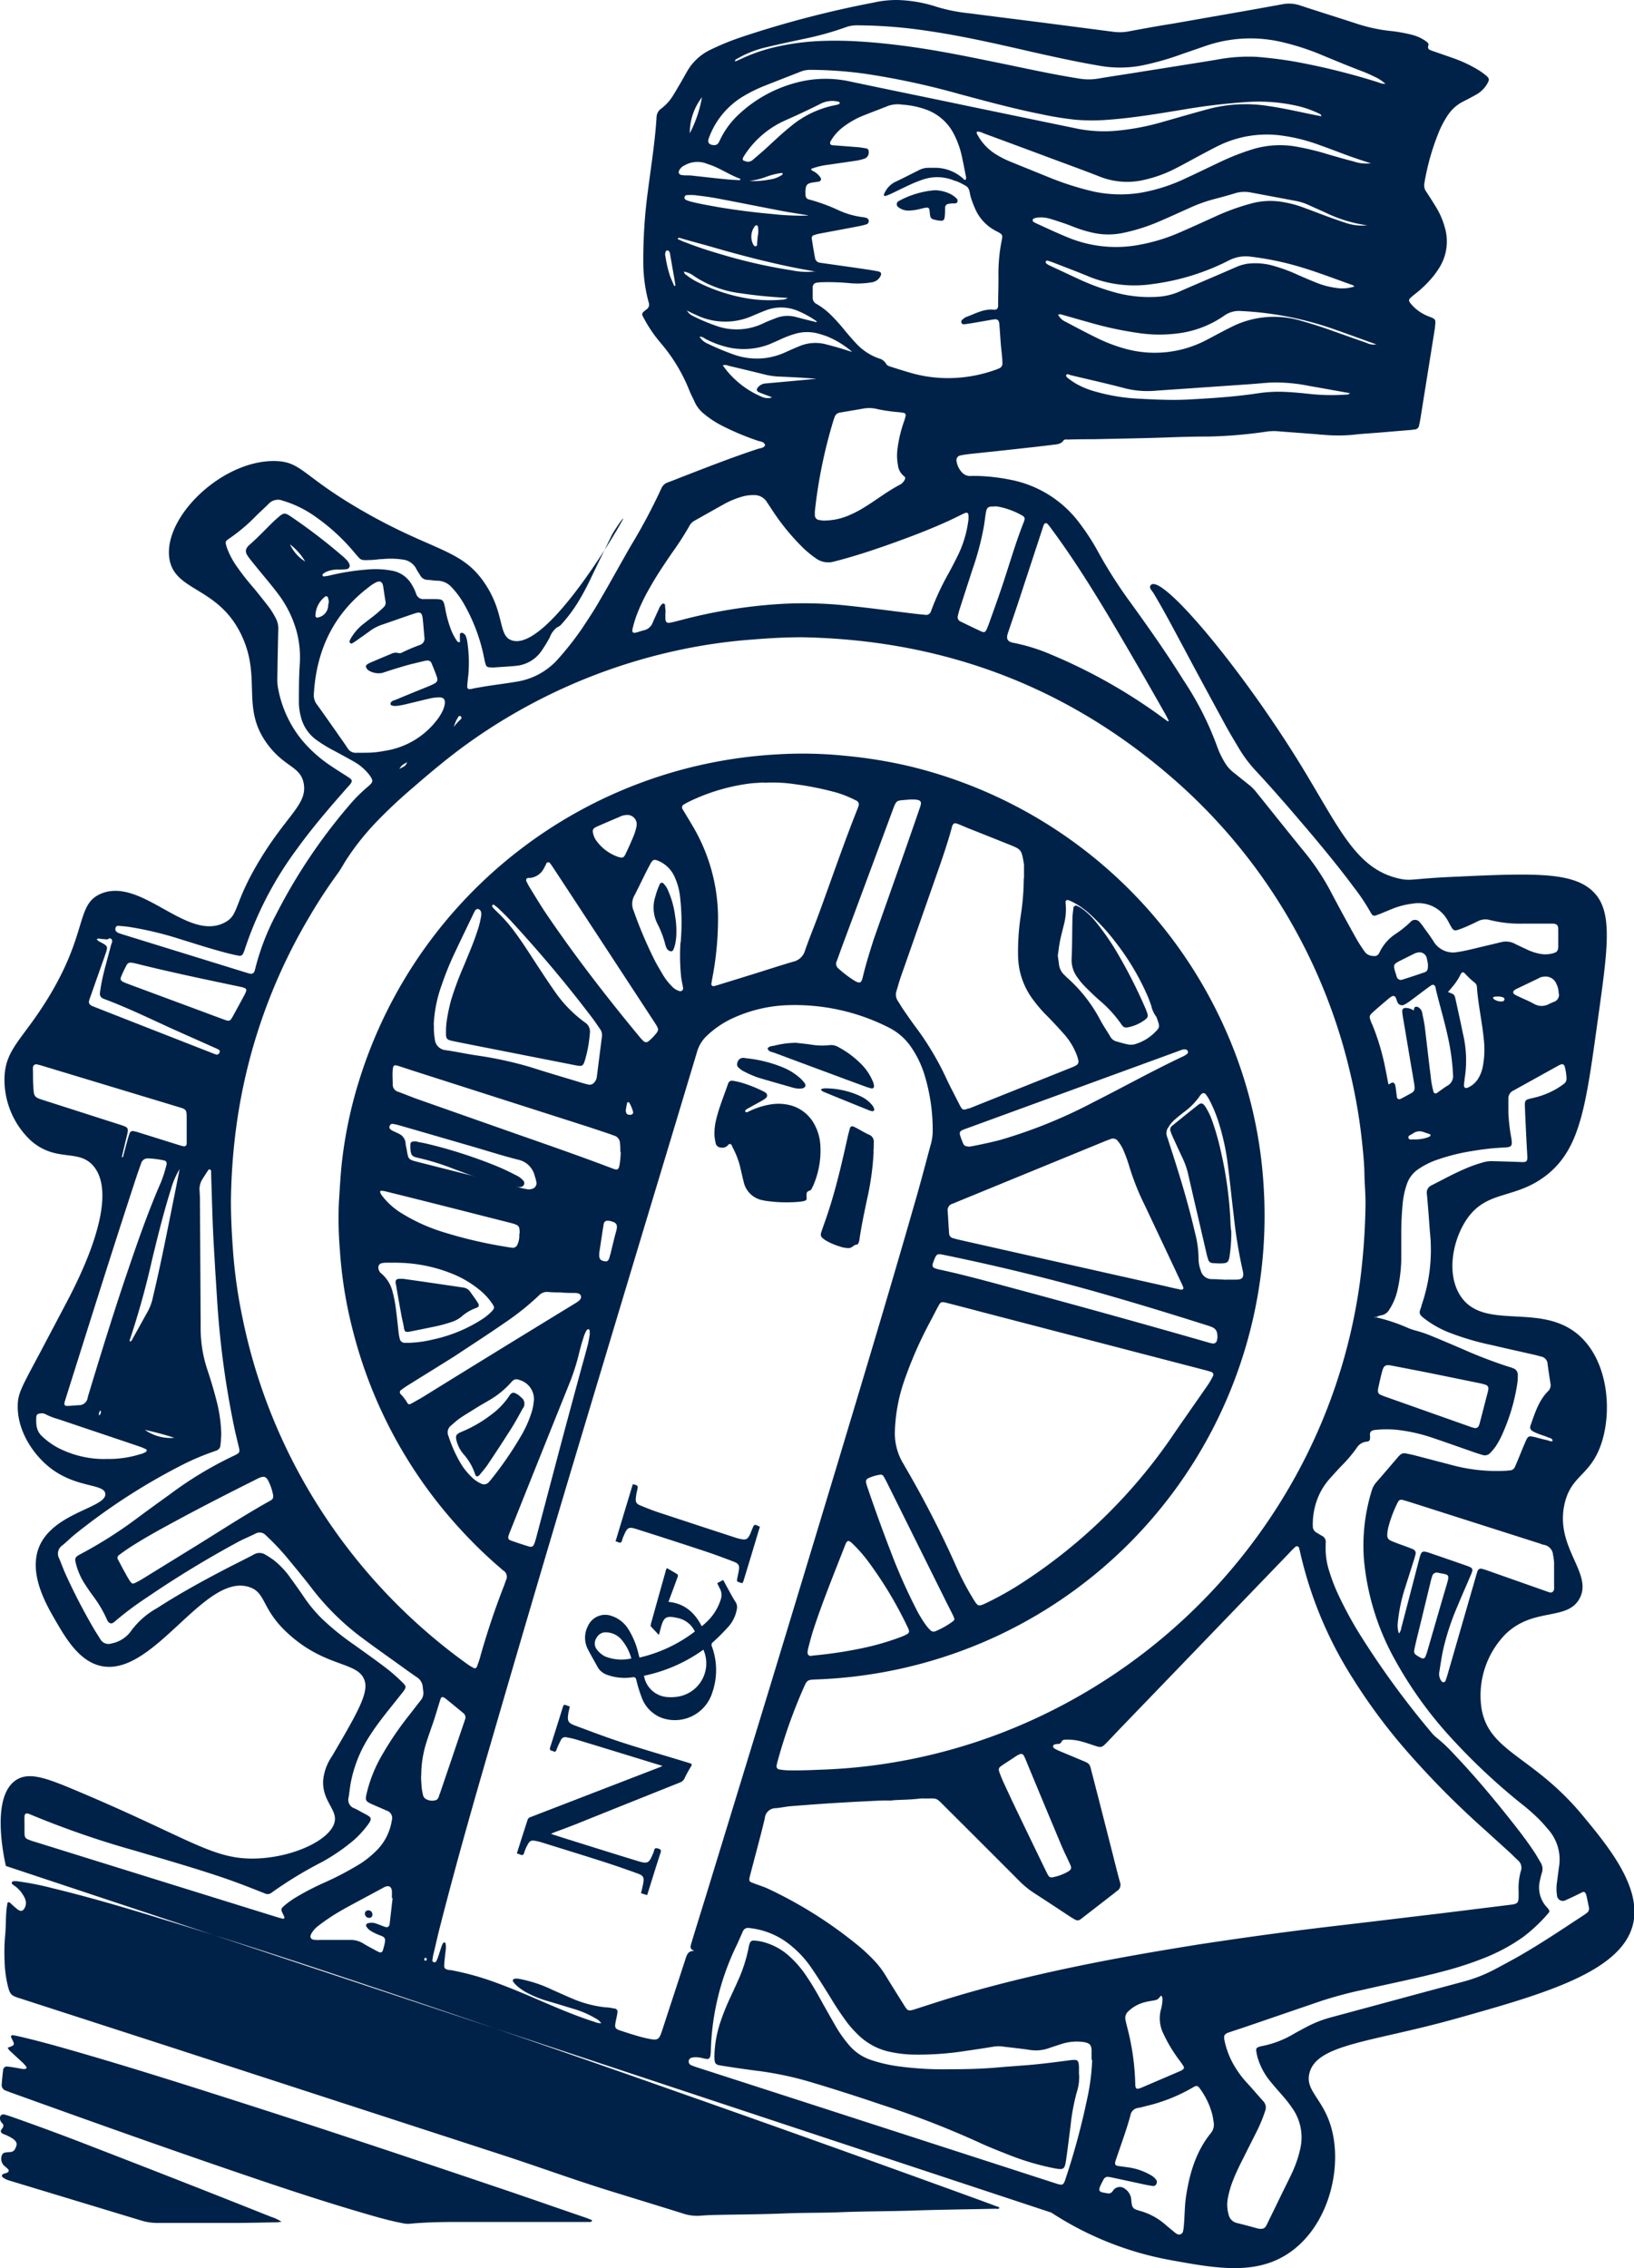 <svg xmlns="http://www.w3.org/2000/svg" viewBox="0 0 298.11 413.67"><defs><style>.cls-1{fill:#002248;fill-rule:evenodd;}</style></defs><g id="Layer_2" data-name="Layer 2"><g id="Layer_1-2" data-name="Layer 1"><path class="cls-1" d="M116.69,302.32a26.49,26.49,0,0,0,10.08-4.75,4.43,4.43,0,0,0-3.07-2.45h0c-2.21-.5-2.63-.23-3.2,2-.07.3-.16.59-.29,1.08-.55-.58-1-1.06-1.47-1.56-.07-.07,0-.28,0-.41q1.35-4.86,2.72-9.72c0-.17.13-.32.2-.51.69.4,1.34.75,1.94,1.15.1.05.1.38,0,.55-.53,1.47-1.08,2.93-1.65,4.46,2.9.28,4.77,1.91,6.08,4.46.32-.28.62-.53.9-.8a9.61,9.61,0,0,0,2.56-4.07,2.47,2.47,0,0,0-.15-2c-.16-.3-.31-.62-.49-1l1.09-.58c.24.43.45.83.66,1.22.53.94,1,1.89,1.6,2.8a1.74,1.74,0,0,1,.23,1.31,6.52,6.52,0,0,1-1.52,3.17,39.62,39.62,0,0,1-2.82,2.83.6.6,0,0,0-.22.77,12.46,12.46,0,0,1,.09,8.41,7.15,7.15,0,0,1-9.29,4.62,6.29,6.29,0,0,1-3.66-3.87,23.82,23.82,0,0,1-.91-3c-.12-.48-.29-.57-.73-.51a9.37,9.37,0,0,1-4.6-.45,3.08,3.08,0,0,1-1.72-1.39c-.61-1.12-1.26-2.22-1.84-3.36a4.57,4.57,0,0,1,.07-4.18,3.44,3.44,0,0,1,4.36-1.79,5.65,5.65,0,0,1,3,2.4,14.61,14.61,0,0,1,1.9,4.75,3.27,3.27,0,0,1,.14.44Zm11.63-1.43a28.52,28.52,0,0,1-10.83,4.75,4.65,4.65,0,0,0,4.08,3.87,7.87,7.87,0,0,0,1.61,0,6.15,6.15,0,0,0,5.14-8.64Zm-13.14,1.59a8.83,8.83,0,0,0-1.92-3.57,3.81,3.81,0,0,0-2.64-1.19,1.84,1.84,0,0,0-1.78,1,1.8,1.8,0,0,0,0,2.07,4.64,4.64,0,0,0,1.52,1.31,8,8,0,0,0,4.78.39Z"/><path class="cls-1" d="M100.55,334.49c1.29.42,2.49.81,3.7,1.18,4.09,1.28,8.18,2.57,12.27,3.81,1.62.49,1.89.32,2.55-1.26a2.87,2.87,0,0,0,.25-.67c.09-.49.33-.53.78-.39s.57.3.4.8c-.79,2.38-1.52,4.79-2.27,7.18l-.17.51-1.11-.34c.14-.62.29-1.18.39-1.76.21-1.12.06-1.45-1-1.84-2.13-.77-4.26-1.51-6.41-2.2-3.74-1.2-7.5-2.35-11.24-3.52a7.55,7.55,0,0,0-.79-.19c-1-.22-1.26-.11-1.73.83a6.88,6.88,0,0,0-.53,1.26c-.13.46-.34.55-.74.36-.18-.09-.37-.12-.6-.21.07-.22.13-.39.17-.56.6-1.87,1.19-3.74,1.8-5.61a.76.76,0,0,1,.4-.41l23.9-9.22a1.92,1.92,0,0,0,.27-.17l-1.44-.43c-4.76-1.46-9.51-2.93-14.27-4.37-.59-.18-1.2-.29-1.79-.41a.85.85,0,0,0-1,.49,15,15,0,0,0-.81,1.78c-.23.68-.6.2-.9.17s-.36-.29-.26-.6c.78-2.46,1.57-4.92,2.33-7.39.1-.32.21-.44.53-.32s.47.17.73.26c-.1.49-.23.92-.29,1.37-.19,1.28,0,1.61,1.13,2.06,2.93,1.09,5.86,2.21,8.83,3.17,4,1.29,8,2.45,12,3.67.7.21.69.22.32.87a18.76,18.76,0,0,0-1,1.83,1.5,1.5,0,0,1-.88.88q-9.56,3.81-19.1,7.65c-1.31.52-2.64,1-4,1.51l-.48.23Z"/><path class="cls-1" d="M112.31,281.09l3.14-10.39s0,0,0,0c1,.24,1,.24.76,1.27a11,11,0,0,0-.21,1.26c-.06.74.08,1,.73,1.31,1.22.5,2.45,1,3.7,1.4q7,2.31,14,4.59l.27.07c1.48.38,1.72.26,2.35-1.24,0-.13.11-.27.16-.41.39-1,.4-1,1.41-.49,0,.18-.1.37-.16.56q-1.38,4.64-2.79,9.24c-.05.18-.2.5-.25.49a3.51,3.51,0,0,1-.94-.33c-.05,0,0-.27,0-.41.1-.53.23-1.05.31-1.58.14-.86,0-1.22-.79-1.54-1.72-.67-3.46-1.32-5.21-1.9q-6.33-2.1-12.69-4.11c-1.42-.45-1.67-.27-2.28,1.17a4.87,4.87,0,0,0-.31.83c-.1.47-.33.6-.75.39a2.25,2.25,0,0,0-.52-.17Z"/><path class="cls-1" d="M100.27,116.31a25.94,25.94,0,0,1-1.43,2.34,6.34,6.34,0,0,1-4.8,2.8c-1.25.13-2.52.18-3.78.28a4.73,4.73,0,0,1-.65,0c-.76,0-.91-.14-1.09-.85-.11-.38-.17-.76-.25-1.15a32.72,32.72,0,0,0-3.77-9.83,15.69,15.69,0,0,0-2.12-2.81,3.6,3.6,0,0,0-2.4-1.17c-.65,0-1.3-.12-2-.16a1.55,1.55,0,0,1-1.29-.77c-.24-.42-.53-.8-.74-1.23a3.15,3.15,0,0,0-2.47-1.7,14.4,14.4,0,0,0-3.65-.09c-.65,0-1.29.13-2,.16-2.2.07-1.86.17-3.21-1.4a36.6,36.6,0,0,0-6.9-6.37,20.4,20.4,0,0,0-6.18-3.06,2.33,2.33,0,0,0-2.52.58c-.73.74-1.52,1.44-2.26,2.17a32,32,0,0,1-5.09,4.28,1.66,1.66,0,0,0-.21.16.62.62,0,0,0-.26.68,6.22,6.22,0,0,0,.25.87,14.33,14.33,0,0,0,1.56,3,44.29,44.29,0,0,0,3.21,4.13q1.41,1.71,2.77,3.47a14.4,14.4,0,0,1,1.37,2.22,3.83,3.83,0,0,1,.41,1.88c-.07,3-.13,5.92-.17,8.88a8.58,8.58,0,0,0,.12,1.83A20.88,20.88,0,0,0,55.1,135a24.64,24.64,0,0,0,5.25,4.68c1.07.73,2.19,1.41,3.29,2.13.65.43.68.66.23,1.25-.22.28-.47.53-.69.78-3.14,3.56-6.23,7.16-9,11a64.47,64.47,0,0,0-9.49,18.22,5.64,5.64,0,0,1-.33.84.66.66,0,0,1-.74.42c-.47-.08-.93-.18-1.4-.29-3.27-.8-6.45-1.85-9.66-2.84a62.08,62.08,0,0,0-8.89-2.11c-.69-.11-1.38-.16-2.08-.22a.47.47,0,0,0-.5.35.66.66,0,0,0,.15.72,1.5,1.5,0,0,0,.44.26c.33.12.66.23,1,.33l22,6.8c.3.09.59.19.88.25a.68.68,0,0,0,.9-.53,2.38,2.38,0,0,0,.11-.38,44,44,0,0,1,3.91-10.08A100.86,100.86,0,0,1,63.61,147a28.93,28.93,0,0,1,3.49-3.51c1-.84,1.06-1.07.31-2.12a7.59,7.59,0,0,0-.68-.79,9.46,9.46,0,0,0-2.16-1.67c-1.25-.71-2.52-1.39-3.78-2.07a25,25,0,0,1-3.22-2,7.34,7.34,0,0,1-2.67-4.07,10.76,10.76,0,0,1-.37-2.45c0-2.39,0-4.79.16-7.18a18.3,18.3,0,0,0-.6-6.07,20.18,20.18,0,0,0-3.51-6.95c-1.13-1.49-2.35-2.92-3.53-4.36-.6-.75-1.22-1.48-1.79-2.26s-.57-1.42.27-2.14c1.25-1.09,2.4-2.28,3.57-3.45.44-.44.86-.86,1.33-1.27,1.41-1.24,1.45-1.25,3-.18a102.84,102.84,0,0,1,9.1,7,9.25,9.25,0,0,1,.84.81,2.66,2.66,0,0,1,.39.67.64.64,0,0,1-.54.87,11.71,11.71,0,0,1-1.57.07,5.15,5.15,0,0,0-2.28.49,2.39,2.39,0,0,0-.52.38s0,.16,0,.24a.29.29,0,0,0,.19.14,6.5,6.5,0,0,0,.9-.12,43.15,43.15,0,0,1,7-1.13,16.45,16.45,0,0,1,4.43.18,5.22,5.22,0,0,1,3.82,2.68,8.2,8.2,0,0,1,.72,1.53,1.36,1.36,0,0,0,1.47,1c.61,0,1.22,0,1.83,0,1.61,0,1.68.09,2,1.62a21.23,21.23,0,0,0,1,3.77,9.78,9.78,0,0,0,1.06,2.09c.12.17.23.39.49.38s.14-.31.14-.47c0-.31,0-.62,0-.91s.31-.42.59-.27a1.14,1.14,0,0,1,.55.69,5.18,5.18,0,0,1,.23,1,25.55,25.55,0,0,1,.17,6c-.09.64-.14,1.29-.2,1.94,0,.47.12.62.61.56.21,0,.43-.09.65-.13.81-.14,1.63-.29,2.45-.42,1.77-.27,3.54-.49,5.3-.79a12.7,12.7,0,0,0,7.71-4.3,54.35,54.35,0,0,0,4.26-5.45c1.08-1.64,2.17-3.26,3.16-5,1.94-3.3,3.77-6.67,5.69-10a104.1,104.1,0,0,0,5.58-10.48,2,2,0,0,1,1.19-1.12c.78-.27,1.55-.59,2.32-.89,4.66-1.81,9.33-3.64,14.09-5.21.47-.16,1.07-.12,1.34-.67-.18-.69-.85-.65-1.35-.83a48,48,0,0,1-6.5-2.73,17.85,17.85,0,0,1-3.37-2.22,5.86,5.86,0,0,1-1.65-2.16c-.3-.67-.66-1.32-.93-2a30.8,30.8,0,0,0-5.31-8.78,25,25,0,0,1-2.94-4.31c-.55-1-.55-1,.42-1.76a1,1,0,0,0,.42-1.14c-.07-.26-.13-.51-.2-.76a28.23,28.23,0,0,1-.81-6.07,93.38,93.38,0,0,1,.91-14.18c.55-4.28,1.23-8.53,1.5-12.84a2,2,0,0,1,.89-1.65,8.47,8.47,0,0,0,2.16-2.42c.44-.7.85-1.42,1.27-2.13s.94-1.67,1.43-2.5A9.79,9.79,0,0,1,129.77,9a47.75,47.75,0,0,1,5.57-2.26,187,187,0,0,1,24-6.26A19.27,19.27,0,0,1,163.64,0,25.16,25.16,0,0,1,171,1.28a31.14,31.14,0,0,0,5.89,1.15c4.41.58,8.81,1.12,13.22,1.68l13.09,1.7a8.7,8.7,0,0,0,2.74-.09c2.69-.5,5.4-1,8.11-1.42C220.65,3.13,227.3,2,233.94.78a6.29,6.29,0,0,1,3.22.2c3.56,1.18,7.14,2.28,10.7,3.45a29.71,29.71,0,0,0,5.75,1.21,27.46,27.46,0,0,1,4.11.74,7.39,7.39,0,0,1,2.47,1.17c.24.18.53.41.4.75-.2.59.13.78.59.93,1.44.5,2.89,1,4.32,1.51a24.09,24.09,0,0,1,4,1.9,12,12,0,0,1,1.61,1.13c.63.53.64.76.25,1.46a5.26,5.26,0,0,1-2,2c-.8.46-1.61.88-2.42,1.29a7.33,7.33,0,0,0-2.87,2.6,17.71,17.71,0,0,0-1.43,2.64,43.58,43.58,0,0,0-2.77,9.64,2,2,0,0,0,.36,1.6c.66,1,1.3,2,1.9,3a14.46,14.46,0,0,1,1.43,3.36,9.06,9.06,0,0,1-1.15,7.75c-.26.41-.55.79-.83,1.17a20.7,20.7,0,0,1-3.55,3.45,10.27,10.27,0,0,0-.78.68.52.52,0,0,0-.06.71,5.81,5.81,0,0,0,.49.6,7.86,7.86,0,0,0,3,2c1.27.49,1.29.5,1.12,1.91a.53.53,0,0,1,0,.13c-.87,5.47-1.75,10.91-2.62,16.38-.08.52-.18,1-.3,1.54a.84.84,0,0,1-.73.65c-.21,0-.43.06-.65.08l-5.86.49c-1.57.13-3.14.21-4.68.39a29.31,29.31,0,0,1-5.62,0c-.53,0-1-.1-1.57-.13l-6.26-.47a10.23,10.23,0,0,0-2.21,0,84.72,84.72,0,0,1-10.67.93c-2.44,0-4.88.06-7.31.15-4.62.17-9.24.24-13.86.34-1.53,0-3,0-4.58.06-.31,0-.69-.09-.86.18-.48.68-1.19.68-1.87.77-2.42.3-4.83.57-7.27.83-2.73.31-5.46.58-8.19.88-.48.06-.94.13-1.42.23a.86.86,0,0,0-.76,1,3.77,3.77,0,0,0,1.08,2.19,2,2,0,0,0,1.68.55h.78a35.45,35.45,0,0,1,6.48.74A20.53,20.53,0,0,1,197,95.48a40.29,40.29,0,0,1,3.39,5.26,86,86,0,0,0,6,9.35c3.29,4.55,6.52,9.15,9.5,13.93A56.7,56.7,0,0,1,222,136a15.63,15.63,0,0,0,1.32,2.85,6.74,6.74,0,0,0,1.76,2.07c.92.72,1.84,1.48,2.76,2.2a7.93,7.93,0,0,1,1.3,1.29c2.95,3.66,5.87,7.34,8.86,11a43.77,43.77,0,0,1,5,7.62c1.49,2.82,3,5.59,4.57,8.38.4.71.88,1.4,1.34,2.08a1.9,1.9,0,0,0,1.41.85c.61.09,1.05.07,1.38-.67a8.31,8.31,0,0,1,2.88-3.31,18.82,18.82,0,0,0,2.75-2.2,1.08,1.08,0,0,1,1.72.08,8,8,0,0,1,.72.93c.59.81,1.19,1.62,1.73,2.46a4.14,4.14,0,0,0,4.46,2c1.16-.16,2.3-.45,3.44-.72,1.49-.37,3-.7,4.45-1.07a3.5,3.5,0,0,1,2.54.3c.7.35,1.41.68,2.11,1a9.59,9.59,0,0,0,2.33.8,5.24,5.24,0,0,0,2.46-.06c.75-.21.94-.4,1-1.17,0-1,0-2.08,0-3.13,0-.87-.25-1.09-1.08-1.12-.31,0-.61,0-.91,0l-4.45,0a22.56,22.56,0,0,1-6.08-.67,3,3,0,0,0-2,.16c-.6.28-1.17.59-1.77.84a19.15,19.15,0,0,1-1.94.78c-.69.24-.92.12-1.29-.51-.24-.41-.45-.84-.69-1.25a6.11,6.11,0,0,0-6.35-3,14.8,14.8,0,0,0-3.54.88l-2.43,1c-.29.11-.58.22-.86.31a.56.56,0,0,1-.59-.2,4.73,4.73,0,0,1-.35-.56,37.15,37.15,0,0,0-3-4.46c-2.38-3.21-4.92-6.31-7.49-9.38-3.39-4-6.81-8-10.42-11.88a24.27,24.27,0,0,1-3.18-4.3c-.8-1.35-1.62-2.7-2.36-4.07-2.49-4.58-5-9.19-7.44-13.79-1.84-3.41-3.62-6.84-5.62-10.18-.26-.43-.84-.91-.57-1.36a.46.46,0,0,1,.22-.22c2.34-1.33,16,14.89,26.64,32,7.51,12.12,10.4,19.75,18.41,21.62,2.21.52,2.49.06,9.2-.26,14.94-.69,22.41-1.05,26.23,2.59s2.75,10.41.83,24.16c-2.1,15.19-3.17,22.8-9.2,27.58-5.79,4.57-10.9,2.64-14.62,8.1-2.54,3.74-3.81,10-1.08,14.06,4.45,6.57,15.26.64,22.2,7.7,4.74,4.84,5.39,13.45,3.4,19.26s-5.47,5.6-6.67,10.89c-1.81,8,5.3,12.68,2.71,17.3-2.28,4.1-8.44,1.49-13.53,6.5a16,16,0,0,0-4.33,13.51c1.37,8,9.36,8.56,18.41,19.46,4.62,5.58,10.93,13.18,9.2,20-2.19,8.64-16.42,12.65-32.13,17.07-15.44,4.34-25.56,4.63-26.88,10-.86,3.47,3.07,4.83,4.33,11.35,1.37,7.07-1.13,16.35-7.57,21.09-6.17,4.53-13.58,3.19-22.19,1.62a59.05,59.05,0,0,1-21.66-8.65Q96.31,372,1.07,340.33c-.54-2.43-2.62-12.8,1.9-15.69,2.36-1.52,5.53-.33,10.82,1.89,21,8.83,25,12.72,33,12.44,7.1-.25,14-3.67,14.31-7,.2-2.12-2.4-3.71-2.13-7.37a9.28,9.28,0,0,1,1.62-4.31c4.36-7.46,6.54-11.19,6-13.52-.93-3.76-6.69-2.44-13.53-8.38-5.51-4.77-4.35-7.85-7.57-8.92-8.29-2.76-17.65,16.85-27.34,14.32-3.84-1-6.22-5.1-8.12-8.38-1.6-2.77-4.74-8.21-3-13,2.43-6.57,12.55-7.39,12.18-10-.27-1.88-5.45-.95-10.28-4.87-3.07-2.49-5.85-6.8-5.69-11.35.07-2.13.75-3.27,4.06-9.46,2.1-4,4.65-8.79,5.41-10.27,1.88-3.69,9.19-18.08,4.33-23.8-2.75-3.21-6.74-.58-11.37-4.59A15.21,15.21,0,0,1,.82,196.52C1,191.3,4.1,189.61,8.67,182.2,16.14,170.07,13.76,165,18.42,163c7.41-3.11,15.75,8.87,22.59,5.25,2.62-1.38,1.52-3.2,6.1-10.93,5.14-8.68,9-10.56,8.3-14.42C54.83,139.79,52.1,140,49,136c-5.2-6.73-1.2-12.09-4.87-20-4.24-9.14-12.36-8-13.24-14.2-1.07-7.57,9.74-18,19.46-17.71,4.79.18,4.86,2.83,16,9.2,12.86,7.38,17.93,6.78,22.19,13.25,3.63,5.5,2.29,9.46,4.87,10.27,6.6,2.07,20.41-22.16,20.3-22.24s-1.27,1.66-1.68,2.32a10.51,10.51,0,0,0-.68,1.27c-1.1,2.22-2.18,4.45-3.26,6.69-.7,1.5-1.45,3-2.29,4.4A26.87,26.87,0,0,1,102.3,114c-.29.31-.47.26-.78.52a3.87,3.87,0,0,0-1.25,1.84Zm45.43-.07c-3.11,0-6.18.22-9.27.47a98,98,0,0,0-12.78,1.9,103.09,103.09,0,0,0-38.11,16.84c-3.52,2.51-6.82,5.28-10.08,8.1A92.53,92.53,0,0,0,68.58,150a47.57,47.57,0,0,0-5.29,6.64c-.59.91-1.09,1.87-1.74,2.76a92.38,92.38,0,0,0-5.14,7.87A101.36,101.36,0,0,0,46,191.54a102.52,102.52,0,0,0-3.19,16.39c-.41,3.67-.63,7.37-.68,11.06,0,3.26.18,6.53.43,9.78a93,93,0,0,0,1.74,11.87,102.21,102.21,0,0,0,15.07,36.05,103.59,103.59,0,0,0,18.22,20.75q3.69,3.22,7.68,6.08a8.28,8.28,0,0,0,1.1.67A.4.4,0,0,0,87,304c.19-.48.37-1,.52-1.48a137.86,137.86,0,0,1,4.41-13.24c.15-.36.25-.74.4-1.1a1.33,1.33,0,0,0-.5-1.73,4.23,4.23,0,0,1-.4-.34,83.21,83.21,0,0,1-7.68-7.46,84.07,84.07,0,0,1-19.38-36A79,79,0,0,1,62,227.88a68.71,68.71,0,0,1-.17-8.61c.17-2.47.28-4.94.56-7.42a80.18,80.18,0,0,1,3.33-15.41A84.71,84.71,0,0,1,142,137.58a75.27,75.27,0,0,1,12,.25,85.88,85.88,0,0,1,12.24,2,84.76,84.76,0,0,1,57.3,47.9,82.07,82.07,0,0,1,7,28.64,84.57,84.57,0,0,1-51.3,83.21A85.39,85.39,0,0,1,149,306.31c-1.74.07-1.74.07-2.42,1.61a94.86,94.86,0,0,0-4.67,13.16,6.77,6.77,0,0,0-.21.89.58.58,0,0,0,.52.76,9.93,9.93,0,0,0,1.55.16c2.18.05,4.36-.05,6.54-.14a99.87,99.87,0,0,0,12-1.19,101.59,101.59,0,0,0,28.45-9A104,104,0,0,0,237.57,267a101.72,101.72,0,0,0,10.61-33.71,122.22,122.22,0,0,0,.95-13.79c0-1.79-.17-3.56-.2-5.35s-.19-3.48-.37-5.21a98.72,98.72,0,0,0-2.14-12.87,101.83,101.83,0,0,0-33.16-54.71c-19.42-16.63-42-24.8-67.56-25.14ZM126.62,355.8c-.5-.22-.73-.47-.6-.95s.23-.83.36-1.26c.84-2.75,1.7-5.49,2.54-8.23q5.52-18,11.05-36.08,6.27-20.61,12.5-41.24c4.88-16.21,9.77-32.42,14.43-48.68,1-3.43,1.9-6.88,2.83-10.33a9.69,9.69,0,0,0,.43-2.44,34.28,34.28,0,0,0-1.42-10.31,18.52,18.52,0,0,0-2.58-5.4,10.77,10.77,0,0,0-4.13-3.53,37.86,37.86,0,0,0-18.7-4,26,26,0,0,0-9.36,2.23,17.47,17.47,0,0,0-5.08,3.4,6.4,6.4,0,0,0-1.72,2.87q-4.77,15.88-9.57,31.75-6.72,22.32-13.42,44.64-7,23.44-13.85,47c-3.46,11.86-6.88,23.75-9.94,35.72-.49,1.85-.89,3.72-1.34,5.58-.07.3-.11.6-.16.9a.37.37,0,0,0,.21.43.4.4,0,0,0,.54-.24,8.6,8.6,0,0,0,.33-.84c.21-.62.4-1.24.61-1.86a2.66,2.66,0,0,1,.3-.58.25.25,0,0,1,.23-.06.31.31,0,0,1,.18.16,4,4,0,0,1,0,1.42c-.08.78-.19,1.56-.24,2.34s.06.93.91,1.11l.26,0a50.31,50.31,0,0,1,8.18,2.26c3.2,1.16,6.31,2.52,9.43,3.86,2.85,1.22,5.71,2.4,8.65,3.33a2.56,2.56,0,0,0,1.22.23,3.31,3.31,0,0,0-1.15-.93,17.08,17.08,0,0,0-4-1.7c-1.63-.5-3.26-1-4.88-1.47a19.6,19.6,0,0,1-3.61-1.49,8.85,8.85,0,0,1-2.1-1.55,4.09,4.09,0,0,1-.38-.52c-.08-.14.06-.37.22-.42a2.1,2.1,0,0,1,.9,0,24.06,24.06,0,0,1,6.07,2c1.28.56,2.54,1.14,3.83,1.68a20.88,20.88,0,0,0,5.93,1.52c.53,0,1,.12,1.56.21a.58.58,0,0,1,.55.73c-.06.52-.18,1-.29,1.54-.26,1.28-.17,1.43,1,1.81,1,.33,2,.65,3,.94a22.26,22.26,0,0,0,2.54.59c1,.17,1.36-.06,1.7-1s.55-1.65.82-2.47c1.23-3.76,2.47-7.53,3.69-11.29.23-.71.5-1.38,1.49-1.35Zm36.15-27.41c-.61,0-1.22,0-1.83,0-2.78.13-5.57.27-8.35.44s-5.57.38-8.35.6c-.9.08-1.8.29-2.71.36a2,2,0,0,0-2,1.86c-.81,3.42-1.76,6.82-2.64,10.23-.05.21-.11.43-.15.63-.09.55,0,.69.51.88.89.35,1.82.64,2.68,1a78.5,78.5,0,0,1,16.25,10.15,32,32,0,0,1,3.27,3,15.91,15.91,0,0,1,2.07,2.69q1.64,2.67,3.31,5.32c.83,1.34.84,1.32,2.41.81,2.32-.74,4.64-1.51,7-2.21,7.27-2.17,14.64-3.94,22.05-5.48s14.81-2.81,22.25-4q8.85-1.36,17.73-2.5c4.63-.6,9.25-1.12,13.89-1.67,4.15-.5,8.3-1,12.46-1.49l13.09-1.62c1.16-.15,1.34-.36,1.35-1.49,0-.35,0-.69,0-1a11.29,11.29,0,0,1,.4-3.62,1.77,1.77,0,0,0-.55-2c-.48-.44-.93-.91-1.41-1.36l-4.55-4.13a161.74,161.74,0,0,1-14.34-14.46,104.41,104.41,0,0,1-9.87-13.31,72.59,72.59,0,0,1-9.54-22.9c-.06-.26-.11-.52-.19-.76a.41.41,0,0,0-.72-.19c-.36.32-.69.66-1,1l-20.3,21.07L204.7,314.91l-2.61,2.74c-1.12,1.16-1.13,1.15-2.59.67-.62-.21-1.24-.42-1.87-.6a9.85,9.85,0,0,0-3.1-.43c-.36,0-.7,0-.88.43a.69.69,0,0,1-.65.36,2.31,2.31,0,0,0-.64.1.43.43,0,0,0-.23.29.41.41,0,0,0,.12.34,5.37,5.37,0,0,0,.91.5l4,1.67c1.76.73,1.61.63,2.05,2.37,1.18,4.54,2.34,9.1,3.5,13.65.54,2.1,1.05,4.22,1.63,6.32a1.3,1.3,0,0,1-.56,1.58c-.15.1-.27.22-.41.33q-2.83,2.2-5.68,4.4c-1,.82-1.08.81-2.17.12l-.22-.13c-2.18-1.44-4.36-2.88-6.56-4.3a16.51,16.51,0,0,1-2.83-2.31q-6.82-6.84-13.68-13.67c-1.47-1.47-1.21-1.33-3.32-1.31a9,9,0,0,0-1,0c-1.67.22-3.37.21-5.08.32Zm19.58,74.33c-.12-.22-.35-.24-.55-.32l-2.56-.95q-28.14-10.24-56.37-20.16Q96.6,372,70.23,363.16c-13.68-4.6-27.37-9.11-41.17-13.3-6.46-2-12.93-3.88-19.5-5.48a54.17,54.17,0,0,0-6.41-1.26,4,4,0,0,0-.77,0c-.09,0-.18.16-.24.26a.26.26,0,0,0,.08.24,3.53,3.53,0,0,0,.52.39,5.54,5.54,0,0,1,1.61,1.86,2.24,2.24,0,0,1,.27.59,1.85,1.85,0,0,1-.42,1.93c-.57.39-1.1-.24-1.58-.62-.3-.25-.57-.53-.86-.78a.28.28,0,0,0-.42.15c0,.22-.06.44-.09.64-.23,1.69-.14,3.39-.3,5.09a33.74,33.74,0,0,0-.11,4.82,21,21,0,0,0,.53,4.27c.44,1.81.58,2,2.38,2.55L32,373.65q30,9.75,59.91,19.48c6.46,2.11,12.84,4.45,19.34,6.46,4.49,1.39,9,2.76,13.48,4.17a8.05,8.05,0,0,0,2.84.37c.86-.06,1.74-.12,2.61-.14,4.28-.1,8.55-.1,12.8-.28,3.48-.15,7-.09,10.46-.23,4.4-.18,8.8-.15,13.2-.3,5-.17,10-.22,15-.33.21,0,.49.12.69-.13ZM163.26,261.14a10.7,10.7,0,0,0,1.44,5.65c.22.32.38.68.58,1a186.63,186.63,0,0,1,9,17.52,50.49,50.49,0,0,0,3.38,6.48c.74,1.2.88,1.24,2.19.62a58.18,58.18,0,0,0,7.06-4,97.22,97.22,0,0,0,27.33-27c.59-.86,1.18-1.72,1.78-2.57l4.33-6.22a13,13,0,0,0,.91-1.57.53.53,0,0,0-.32-.84c-.29-.1-.58-.17-.87-.26L179.13,239.3c-2.14-.57-4.3-1.13-6.45-1.68-1-.24-1.07-.17-1.55.71s-.92,1.77-1.39,2.65a73.8,73.8,0,0,0-4.9,11.24,31.12,31.12,0,0,0-1.58,8.92Zm87.45-20.95a31.44,31.44,0,0,1,6.13,2,10.93,10.93,0,0,0,1.36.47,22.53,22.53,0,0,1,3.09,1.06c1.82.74,3.61,1.51,5.42,2.28a84.84,84.84,0,0,0,8.78,3.36c.17,0,.33.12.5.17a1.25,1.25,0,0,1,.92,1.28,9.93,9.93,0,0,1-.08,1.44,34.9,34.9,0,0,1-2.6,9,15.77,15.77,0,0,1-1.34,2.54,10.43,10.43,0,0,1-1,1.2,1.32,1.32,0,0,1-1.44.37c-.63-.19-1.25-.38-1.87-.61-2.43-.84-4.85-1.71-7.29-2.53a31,31,0,0,0-6.36-1.43,19.65,19.65,0,0,0-3.91,0c-.74.07-1.19.25-1.06,1.12a2.35,2.35,0,0,1,0,.26c0,.54-.14.73-.67.78a2.37,2.37,0,0,0-1.78,1.15,25.48,25.48,0,0,1-2.79,3.28c-.77.81-1.54,1.66-2.29,2.51a12,12,0,0,0-2.5,4.82,13,13,0,0,0-.42,3.62,1.29,1.29,0,0,0,.67,1.19c.35.2.67.42,1,.6a1.21,1.21,0,0,1,.68,1.29c0,.18,0,.35,0,.53a13.28,13.28,0,0,0,.65,4.63,32.9,32.9,0,0,0,1.75,4.49,71.19,71.19,0,0,0,3.53,6.55,157.33,157.33,0,0,0,13.35,18.37,6.6,6.6,0,0,0,.91.92,28.22,28.22,0,0,1,3.23,3.05c3.76,3.95,7.25,8.12,10.63,12.4,1.43,1.81,2.83,3.64,4.09,5.56.38.59.72,1.2,1.08,1.8a2.19,2.19,0,0,1,.22,1.88,10.72,10.72,0,0,0-.32,1.27,5.29,5.29,0,0,0,1.23,5,3.73,3.73,0,0,1,.26.3c.26.34.27.53,0,.8a29.38,29.38,0,0,1-4.55,4.3,33.08,33.08,0,0,1-6.51,3.6,61.81,61.81,0,0,1-7.92,2.64c-4.84,1.3-9.77,2.25-14.65,3.38a75,75,0,0,0-7.82,2.08l-13.73,4.7c-1,.34-2,.66-3,1s-1.07.64-.87,1.59a15.07,15.07,0,0,0,1.3,3.68A18.14,18.14,0,0,0,227.6,380c1,1.08,1.9,2.17,2.86,3.22a1.68,1.68,0,0,1,.35,1.82,27,27,0,0,1-1.31,3.26c-.81,1.64-1.65,3.27-2.46,4.9-.71,1.4-1.42,2.8-2,4.26A17.7,17.7,0,0,0,224,401a6.25,6.25,0,0,0,.14,2.85,2,2,0,0,0,1.53,1.6c1.27.31,2.53.65,3.79,1a2.24,2.24,0,0,0,.52.06,1,1,0,0,0,1-.51c.15-.27.28-.55.41-.82.78-1.6,1.57-3.2,2.34-4.8.63-1.29,1.28-2.58,1.9-3.88a21.07,21.07,0,0,0,1.58-4.54,9.26,9.26,0,0,0-1.14-7,23.1,23.1,0,0,0-2.13-2.79c-.74-.85-1.5-1.71-2.21-2.58a12.4,12.4,0,0,1-2.3-4.35,9.05,9.05,0,0,1-.25-1.28.55.55,0,0,1,.41-.6,3.17,3.17,0,0,1,.5-.15,18.1,18.1,0,0,0,6.06-2.32c.73-.41,1.46-.79,2.18-1.18a21.82,21.82,0,0,1,4.5-1.77c8-2.15,16-4.33,24-6.47a27.37,27.37,0,0,0,5.72-2.2c1.3-.69,2.61-1.39,3.91-2.11,4.34-2.43,8.45-5.22,12.61-7.94.14-.09.28-.2.42-.31a.94.94,0,0,0,.4-1c-.16-.76-.31-1.54-.49-2.3a1,1,0,0,0-.17-.35.37.37,0,0,0-.45-.18,6.45,6.45,0,0,0-.59.29c-.83.4-1.65.81-2.49,1.17a1.07,1.07,0,0,1-1.64-.87,7.41,7.41,0,0,1,0-2.35c.11-.91.23-1.81.35-2.72a8.28,8.28,0,0,0-1.79-6.74c-.54-.63-1.07-1.26-1.64-1.85a35.86,35.86,0,0,0-3.32-2.95,112.69,112.69,0,0,1-12.25-11.38,73.19,73.19,0,0,1-10.78-14.72,46,46,0,0,1-5.8-18.68,33.79,33.79,0,0,1,1.46-12.49,3.83,3.83,0,0,1,.75-1.37c1.34-1.54,2.67-3.1,4-4.65a2.5,2.5,0,0,1,.27-.29,1.19,1.19,0,0,1,1.18-.39c.52.1,1,.2,1.54.33l7.08,1.85a31.27,31.27,0,0,0,9.19,1c.4,0,.78-.05,1.17-.09a1,1,0,0,0,.91-.63c.17-.37.32-.72.47-1.08.52-1.25,1-2.5,1.56-3.74.34-.76.54-.85,1.32-.68s1.69.45,2.54.62c.33.08.64.32,1,.14-.06-.51-.52-.51-.84-.65-.52-.23-1.06-.38-1.59-.58a9.51,9.51,0,0,1-1.08-.47c-.56-.32-.7-.6-.51-1.18.79-2.2,1.47-4.48,3.2-6.21a1.48,1.48,0,0,0,.43-1.32c-.07-.48-.15-.94-.22-1.42-.11-.73-.22-1.46-.31-2.19a1.44,1.44,0,0,0-1.19-1.37c-.34-.08-.68-.19-1-.27-2.68-.61-5.36-1.2-8-1.82a49.08,49.08,0,0,1-8-2.38,18.61,18.61,0,0,1-4.08-2.3c-1.37-1-1.19-1.18-.75-2.4a.42.42,0,0,1,0-.12,30.84,30.84,0,0,0,1.54-13.51c-.17-2.29-.33-4.59-.55-6.89a1.45,1.45,0,0,1,.89-1.56c2-1,4-2.12,6.09-3a23.72,23.72,0,0,1,3.19-1.14,5.58,5.58,0,0,1,1.81-.25c1.7.05,3.39.09,5.09.16,1.2.06,1.32-.07,1.24-1.32-.16-2.87-.3-5.73-.42-8.6-.05-1.4,0-1.42,1.38-1.74a15.06,15.06,0,0,0,4.26-1.62,13.84,13.84,0,0,0,1.5-1,1.13,1.13,0,0,0,.45-.91,9.59,9.59,0,0,0-.36-2.32.5.5,0,0,0-.65-.29l-.36.15q-4.19,2.33-8.35,4.63a1.55,1.55,0,0,0-.89,1.47c0,.87,0,1.74,0,2.61a34.34,34.34,0,0,0,.53,4.53c.24,1.53.11,1.71-1.38,1.77a45.92,45.92,0,0,0-5.59.61,36.48,36.48,0,0,0-6.59,1.63,14.07,14.07,0,0,0-3.38,1.69,5.35,5.35,0,0,0-2.11,2.75,14.94,14.94,0,0,0-.75,3.42,57.36,57.36,0,0,0-.27,6c0,1.48,0,3,0,4.43a27.89,27.89,0,0,1-.74,5.68,11,11,0,0,1-1.51,3.45,2.05,2.05,0,0,1-1.36.93,2.67,2.67,0,0,0-1.15.46ZM176.24,32.61a1.42,1.42,0,0,0,0-.36c-.25-1.24-.48-2.48-.75-3.7a16.24,16.24,0,0,0-1.5-4.17A9.14,9.14,0,0,0,169,20a15.62,15.62,0,0,0-4.34-.91,5.47,5.47,0,0,0-2.57.2c-1.58.63-3.17,1.22-4.74,1.85A15.78,15.78,0,0,0,154.05,23a8.75,8.75,0,0,0-2.25,2.33,5.45,5.45,0,0,0-.33.58.41.41,0,0,0,.35.57,4.62,4.62,0,0,0,.65.05l4,.31c.52.05,1,.13,1.55.22a.53.53,0,0,1,.46.56,1.19,1.19,0,0,1-.94,1.37,8.72,8.72,0,0,1-1.27.31l-5.3.77a12.62,12.62,0,0,0-3,.74c.14.4.5.41.73.59a3.7,3.7,0,0,1,1,1,.45.45,0,0,1-.3.71c-.38.09-.77.11-1.16.18-1,.18-1.23.45-1.29,1.48,0,.18,0,.35,0,.53,0,.71.16,1,.83,1.13a33.21,33.21,0,0,1,5.39,2,15.08,15.08,0,0,0,4.26,1.18,4.26,4.26,0,0,1,.64.13.62.62,0,0,1,0,1.18,13.59,13.59,0,0,1-1.4.34c-2.39.47-4.79.9-7.19,1.36a7.71,7.71,0,0,0-1,.27.55.55,0,0,0-.38.62c.18,1.21.38,2.4.61,3.61a1,1,0,0,0,.91.8l.39.06c2.46.35,4.92.69,7.37,1.05.95.14,1.9.28,2.84.47.57.11.67.45.34,1a2.11,2.11,0,0,1-1.58,1,15.46,15.46,0,0,1-3.9.15,41.13,41.13,0,0,0-4.83-.18,7.67,7.67,0,0,0-1.17.08.83.83,0,0,0-.81.87c0,.6,0,1.21,0,1.83a1.26,1.26,0,0,0,.68,1.18,12.69,12.69,0,0,1,2.5,1.88,30.81,30.81,0,0,1,2.38,2.6c.77.94,1.56,1.87,2.4,2.76a10.24,10.24,0,0,0,4.11,2.7,2.12,2.12,0,0,1,1.34,1c.19.36.63.45,1,.57,1.29.41,2.58.82,3.87,1.18a24.8,24.8,0,0,0,4.9.8,25.66,25.66,0,0,0,10-1.41,8.78,8.78,0,0,0,.85-.33.92.92,0,0,0,.58-.94,11.31,11.31,0,0,0-.06-1.17c-.07-.78-.17-1.55-.23-2.33-.1-1.21-.17-2.43-.27-3.64-.07-.71-.33-.94-1-.84-.52.06-1,.17-1.55.26-1.2.21-2.4.42-3.61.6-.27,0-.65.12-.76-.28s.19-.56.42-.74a1.62,1.62,0,0,1,.45-.28c1.67-.6,3.24-1.55,5.12-1.33.5,0,.67-.19.71-.72,0-.08,0-.17,0-.26,0-1.65.07-3.3.06-4.95a31.23,31.23,0,0,1,.6-6.75c.2-.94.12-1.06-.77-1.54-.11-.07-.24-.11-.35-.18a8.23,8.23,0,0,1-3.52-3.56,18.45,18.45,0,0,1-1-2.54c-.23-.69-.17-1.56-.78-2a11.47,11.47,0,0,0-2-1l-.12,0a8.12,8.12,0,0,0-5.88-.23c-.7.24-1.39.51-2.06.81-1.27.58-2.51,1.2-3.77,1.8-.32.15-.65.27-1,.38a.27.27,0,0,1-.23-.09.29.29,0,0,1,0-.24,4.37,4.37,0,0,1,1.83-2.13c1.53-.73,3.05-1.51,4.57-2.27a3.66,3.66,0,0,1,1.77-.41c.48,0,1,0,1.44,0a7.65,7.65,0,0,1,4.87,2,.34.34,0,0,0,.42.17ZM1.38,373.44a2.33,2.33,0,0,0,.73.88c.69.66,1.4,1.3,2.1,1.95a7.45,7.45,0,0,1,.59.69c.11.14,0,.36-.2.39a3,3,0,0,1-1-.09c-.72-.12-1.46-.26-2.19-.34a.69.69,0,0,0-.84.63c-.11.86-.19,1.73-.26,2.6a1.08,1.08,0,0,0,.81,1.18l.73.28c13.23,4.76,26.48,9.5,39.8,14.06,8.2,2.81,16.42,5.58,24.73,8,2.34.69,4.68,1.36,7.09,1.82a4.56,4.56,0,0,0,1.16.11c2.65-.26,5.3-.32,8-.34,7.85,0,15.69,0,23.53,0,.48,0,1,0,1.44,0,.16,0,.37,0,.42-.32-.38-.15-.76-.32-1.16-.46-5-1.7-9.89-3.43-14.84-5.1-16.75-5.66-33.52-11.28-50.38-16.65-8.91-2.85-17.85-5.67-26.85-8.28-3.81-1.1-7.62-2.19-11.48-3.07-.35-.08-.68-.14-1-.19a.27.27,0,0,0-.29.34,1.33,1.33,0,0,0,.1.24c.62,1.22.62,1.22-.65,1.69ZM186.82,160.18c0-.78,0-1.57,0-2.35a4.91,4.91,0,0,0-.1-.77c-.37-2-.45-2.14-2.32-2.91-2.5-1-5-2-7.53-3-.72-.28-1.44-.62-2.17-.89-.57-.22-.8-.09-1,.47l-.06.25c-.93,3.4-2.12,6.72-3.27,10-2,5.7-4,11.42-6,17.12-.31.87-.54,1.75-.81,2.63a2.06,2.06,0,0,0,.26,1.86c.29.43.55.89.83,1.32.76,1.11,1.53,2.23,2.33,3.31a52.58,52.58,0,0,1,5.35,8.8c.85,1.86,1.82,3.67,2.74,5.49.51,1,.63,1,1.62.66l.13,0,18.79-7.51a5.79,5.79,0,0,0,.71-.34.8.8,0,0,0,.42-.88,6.42,6.42,0,0,0-.29-1,12.35,12.35,0,0,0-2.37-3.88q-1.51-1.71-3.12-3.34a24.62,24.62,0,0,1-3-3.62,13.62,13.62,0,0,1-2.22-7.13,43.81,43.81,0,0,1,.44-7.15,46.51,46.51,0,0,0,.6-7.15ZM4.47,332.82h0c0,.44,0,.87,0,1.31,0,1.08.13,1.21,1.19,1.57.28.11.58.19.87.28l25.71,8,18.22,5.66c.38.12.76.22,1.14.31a.23.23,0,0,0,.27-.32c-.1-.25-.22-.48-.33-.71-.3-.64-.29-.79.22-1.25A15.49,15.49,0,0,1,54.08,346a48.37,48.37,0,0,1,5.11-2.64,57.08,57.08,0,0,0,5.81-3,17.39,17.39,0,0,0,3.62-2.77,9.73,9.73,0,0,0,2.47-3.95,10.44,10.44,0,0,0,.4-1.65,1.41,1.41,0,0,0-1-1.77c-.78-.37-1.59-.69-2.39-1.05-1.5-.66-1.53-.74-1.13-2.38a25.62,25.62,0,0,1,2.37-6.05,58.78,58.78,0,0,1,5.38-8c.67-.86,1.33-1.73,2-2.57a2.09,2.09,0,0,0,.5-1.7l-.09-.78a2.28,2.28,0,0,0-1-1.73c-1-.68-2-1.4-3-2.12-2.33-1.68-4.69-3.33-7-5.06a46.55,46.55,0,0,1-9.29-9.15c-1.45-1.89-3-3.75-4.52-5.59a44.37,44.37,0,0,0-3.8-4,1.54,1.54,0,0,0-1.9-.33c-1,.5-2.06.93-3.07,1.46A187.79,187.79,0,0,0,26.74,291.4a58,58,0,0,0-5.85,4.39c-.52.46-.93.37-1.28-.2a2,2,0,0,1-.17-.36A21.56,21.56,0,0,0,16.91,291c-.51-.7-1-1.42-1.47-2.15a12.44,12.44,0,0,1-1.5-3.32c-.38-1.37-.34-1.51.91-2.16a79.54,79.54,0,0,0,9.93-6.29c2-1.49,4.08-3,6.12-4.46a68.15,68.15,0,0,1,11.83-7.14l.36-.18c.58-.32.67-.5.53-1.16-.27-1.18-.58-2.37-.83-3.55a163.7,163.7,0,0,1-3.21-24l-.3-4.69c-.14-2.6-.32-5.21-.43-7.82-.14-3.29-.22-6.61-.33-9.92,0-.13,0-.26,0-.39s0-.38-.2-.46-.32.09-.41.23c-.34.52-.66,1-1,1.56a3.42,3.42,0,0,0-.5,2.12c.07.83.07,1.66.07,2.48q.07,11.1.13,22.2a23.85,23.85,0,0,0,1.23,7.95c.67,2,1.26,4,1.76,6a27,27,0,0,1,.76,5.43,18.54,18.54,0,0,1-.15,2.35,1.06,1.06,0,0,1-.77.95l-.5.18a45.82,45.82,0,0,0-6.35,2.76,113.22,113.22,0,0,0-18.91,12.32c-.78.63-1.49,1.35-2.28,2a1.82,1.82,0,0,0-.6,2.41c.39.92.72,1.86,1.13,2.78a110.51,110.51,0,0,0,5.17,10c.37.64.79,1.25,1.17,1.89a1.73,1.73,0,0,0,2.11.82A5.71,5.71,0,0,0,24,297.35a14.73,14.73,0,0,1,4.57-4c.42-.25.81-.52,1.22-.77,3.65-2.3,7.43-4.36,11.26-6.36,1.74-.91,3.5-1.76,5.24-2.68a2,2,0,0,1,2.1,0,17.46,17.46,0,0,1,1.54,1A15.13,15.13,0,0,1,53,287.81q1.32,1.79,2.56,3.63a26.26,26.26,0,0,0,3.18,3.8A48.16,48.16,0,0,0,64.63,300c1.94,1.39,3.9,2.78,5.81,4.23a30.78,30.78,0,0,1,2.66,2.31c1.15,1.1,1.14,1.13.19,2.34L71,311.75c-1.19,1.5-2.36,3-3.4,4.62A23.89,23.89,0,0,0,64,325.12c-.17.89-.25,1.81-.4,2.71a1.63,1.63,0,0,0,1.08,2c.57.25,1.08.58,1.63.86.3.16.62.32.91.51.48.32.52.59.23,1.11a5.07,5.07,0,0,1-.36.54,19,19,0,0,1-2.37,2.62,34.85,34.85,0,0,1-6,4.15,73.26,73.26,0,0,0-9.14,5.56,1.15,1.15,0,0,1-1.23.17l-1-.39c-2.5-1-5-1.95-7.6-2.81-5-1.66-10.07-3.11-15.13-4.61a166.08,166.08,0,0,1-19-6.57l-.36-.15c-.54-.18-.76,0-.79.49s0,1,0,1.55ZM121.39,111.71h0c0,.31,0,.62,0,.91,0,.92.24,1.09,1.1.91.6-.13,1.19-.3,1.78-.44a92.85,92.85,0,0,1,17.9-2.92,73.45,73.45,0,0,1,12.14.26c3.9.4,7.79.92,11.67,1.4.91.11,1.82.22,2.73.29a.92.92,0,0,0,1.14-.64c.06-.12.09-.25.14-.37a47.34,47.34,0,0,1,3.11-6.61c.59-1.08,1.14-2.15,1.68-3.25a20.09,20.09,0,0,0,1.84-6,4.84,4.84,0,0,0,.05-1.42.37.37,0,0,0-.49-.3,7.75,7.75,0,0,0-.83.37c-.83.4-1.64.81-2.48,1.19-3.49,1.58-7.08,2.94-10.7,4.22-3.29,1.17-6.6,2.24-10,3.11a3.84,3.84,0,0,1-3.34-.6,18.42,18.42,0,0,1-2.42-2,41.48,41.48,0,0,1-5.67-7l-.86-1.3a2.68,2.68,0,0,0-2.33-1.22,7.46,7.46,0,0,0-1.94.22A15.72,15.72,0,0,0,132,92c-1.8,1-3.56,2-5.34,3a2.28,2.28,0,0,0-.89.93,54.44,54.44,0,0,1-3.18,4.93c-1.36,2-2.73,4-3.94,6.16a33.82,33.82,0,0,0-2.54,5.29,19.83,19.83,0,0,0-.67,2.24c-.2.8,0,1,.76.78.42-.11.82-.27,1.25-.37a2.2,2.2,0,0,0,1.62-1.38c.34-.8.71-1.59,1.08-2.38a2.84,2.84,0,0,1,.6-1,.34.34,0,0,1,.59.16c0,.42.06.86.1,1.29Zm18,31c-.91.07-1.84.09-2.74.21a35.83,35.83,0,0,0-11.2,3.42c-.23.13-.47.25-.67.38a.59.59,0,0,0-.23.89c.11.2.23.38.34.57.54.89,1.08,1.79,1.61,2.69A33.12,33.12,0,0,1,131,167.07a57.81,57.81,0,0,1-.89,10.51c-.11.6-.23,1.2-.32,1.81a.38.38,0,0,0,.45.47c.26-.06.51-.14.76-.21l6.48-2c2.41-.75,4.81-1.54,7.24-2.25a2.89,2.89,0,0,0,2.14-2c.79-2.3,1.74-4.56,2.57-6.84,2.31-6.29,4.47-12.63,6.95-18.87a6.5,6.5,0,0,0,.22-.62.77.77,0,0,0-.44-1.08,20.4,20.4,0,0,0-3.37-1.38,54.18,54.18,0,0,0-7.68-1.57,27.62,27.62,0,0,0-5.74-.27Zm75.91,92.5c.55.07.69-.12.54-.53-.09-.24-.21-.48-.32-.71q-3.33-7.08-6.68-14.17a45.56,45.56,0,0,1-2.91-7.39,26.41,26.41,0,0,0-.95-2.57,7,7,0,0,0-1-1.68,1.1,1.1,0,0,0-1.38-.4c-.38.14-.74.27-1.1.42l-26.83,11c-.29.12-.57.25-.85.35a1.23,1.23,0,0,0-.92,1.39c.09,1.34.16,2.7.25,4a.93.93,0,0,0,.77.92c.42.13.84.23,1.27.33q18.62,4.2,37.2,8.36c1,.24,2,.47,2.92.66Zm-16.15,140.5v-1.31c0-.18,0-.35,0-.53-.08-.87-.3-1.15-1.13-1.36a5.1,5.1,0,0,0-.77-.11,9,9,0,0,0-3.49.37c-.82.27-1.66.53-2.48.82a7.08,7.08,0,0,1-3.48.28c-1.64-.24-3.29-.41-4.92-.61a5.35,5.35,0,0,0-1.44,0c-1.72.28-3.44.55-5.16.79a55.55,55.55,0,0,1-9.9.68,22.69,22.69,0,0,1-4.27-.55,11.76,11.76,0,0,1-5.26-2.78,20.09,20.09,0,0,1-2.29-2.5,55.67,55.67,0,0,1-3.11-4.67c-1.06-1.71-2.12-3.4-3.25-5.06a19.14,19.14,0,0,0-4.86-5.05,14.11,14.11,0,0,0-6.67-2.47,1,1,0,0,0-1.15.64c-.34.75-.67,1.51-1,2.25a46.74,46.74,0,0,0-4.84,19.61,3.89,3.89,0,0,1-.11.9.54.54,0,0,1-.66.48,9.07,9.07,0,0,1-1-.21,4.59,4.59,0,0,0-1.43-.08c-.52.06-.79.29-.83.68a.74.74,0,0,0,.55.79c.41.17.82.31,1.23.44q16,5.16,32,10.34l32.95,10.66c1.57.52,1.63.5,2.12-1.06a129.87,129.87,0,0,0,3.83-14.23,39.85,39.85,0,0,0,.93-7.19ZM66.52,137.29a17.81,17.81,0,0,0,3.64-.34,14.75,14.75,0,0,0,9.4-5.43,9.17,9.17,0,0,0,1.19-1.86,4.5,4.5,0,0,0,.41-1.37c.06-.72-.24-1.1-1-1.1a7.45,7.45,0,0,0-1.56.17c-1.4.31-2.8.67-4.2,1a17.72,17.72,0,0,1-1.79.36c-.85.12-1.44-.05-1.37-.38.11-.52.62-.58,1-.73,1.9-.79,3.79-1.57,5.69-2.33.4-.17.8-.33,1.19-.53.64-.33.79-.62.59-1.26-.29-.86-.64-1.72-1-2.57a.71.71,0,0,0-.73-.44,3,3,0,0,0-.65.09c-1,.26-2.12.49-3.17.79-1.46.42-2.92.87-4.36,1.36a3.45,3.45,0,0,1-2.5-.41c-.18-.07-.32-.29-.45-.46a.47.47,0,0,1,.15-.68,3.52,3.52,0,0,1,.57-.31c1.24-.54,2.49-1.06,3.74-1.58a1.89,1.89,0,0,1,1.26-.2.84.84,0,0,0,.64,0,34,34,0,0,1,3.35-1.43,1.23,1.23,0,0,0,.87-1.42c-.11-1.12-.18-2.25-.31-3.38s-.41-1.32-1.56-.93c-2,.66-3.86,1.34-5.81,2a8.16,8.16,0,0,0-2.2,1.12c-.77.57-1.56,1.11-2.34,1.67-.25.18-.5.35-.76.51s-.41.26-.6,0,0-.42.06-.61a7.54,7.54,0,0,1,.47-.77,9.31,9.31,0,0,1,2-2.1c.75-.6,1.53-1.16,2.26-1.77.47-.39.92-.79,1.36-1.22a1.11,1.11,0,0,0,.33-1.07c-.16-.9-.28-1.82-.42-2.72s-.61-1.1-1.39-.7a7,7,0,0,0-1.09.71c-6.59,4.94-9.73,11.65-10.18,19.74a2.76,2.76,0,0,0,.6,1.82c1.37,1.9,2.72,3.83,4.07,5.76.5.71,1,1.41,1.48,2.15a1.73,1.73,0,0,0,1.64.86c.5,0,1,0,1.46,0ZM51.36,405.22a7.79,7.79,0,0,0-1.89-.89Q33.59,398,17.61,391.83c-5.11-2-10.25-3.91-15.42-5.73-.46-.16-.9-.31-1.37-.43s-.84.16-.82.69a1.16,1.16,0,0,0,.34.82c.4.38.33.7,0,1.12s-.21.69.25.91c.2.1.42.15.62.25a9.65,9.65,0,0,1,1.14.62c.8.61.86,1,.39,1.88a1,1,0,0,1-.83.55c-.35,0-.69.05-1,.1a.73.73,0,0,0-.57.49,1.76,1.76,0,0,0,.53,2c.19.16.4.33.58.51a.37.37,0,0,1-.12.64c-.24.11-.5.17-.73.26a.34.34,0,0,0-.07.62,2.7,2.7,0,0,0,.67.4c.41.16.82.27,1.24.4L25.77,405a10.2,10.2,0,0,0,3,.44c4.53,0,9.05,0,13.59,0,2.74,0,5.48-.07,8.23-.12l.81-.1ZM213.09,131.57l.14-.11c-.17-.33-.33-.66-.51-1-3.47-6.14-7-12.26-10.6-18.3-3.21-5.34-6.52-10.6-10.23-15.61-.23-.31-.46-.63-.71-.92s-.6-.31-.77.15c-.12.29-.2.59-.29.86l-4.4,13.4c-.61,1.82-1.23,3.63-1.84,5.44-.33,1-.12,1.56,1,1.76a33.76,33.76,0,0,1,6.85,2.13,98.74,98.74,0,0,1,20.32,11.47l1,.73Zm42.13,166.35a1.81,1.81,0,0,0,.43-1q1.61-6.12,3.19-12.24c.51-1.93.51-1.94,2.34-1.32,2.06.7,4.11,1.42,6.17,2.13,1.49.52,1.51.59.89,2-.8,1.88-1.63,3.75-2.41,5.64a45.17,45.17,0,0,0-2.58,7.94c-.25,1.23-.44,2.48-.63,3.73a2.17,2.17,0,0,0,.31,1.75.5.5,0,0,0,.43.27.42.42,0,0,0,.38-.3c.14-.42.28-.82.4-1.25q2.53-8.76,5.07-17.56c.11-.38.21-.75.35-1.12a.62.62,0,0,1,.81-.45c.38.09.75.22,1.13.35l10.22,3.6c.33.12.65.24,1,.34s.74-.09.81-.59a4.64,4.64,0,0,0,0-.65c0-1.38,0-2.78,0-4.17a9.69,9.69,0,0,0-.19-1.42,2,2,0,0,0-1.72-1.85,3.58,3.58,0,0,1-.63-.21l-21.41-6.83c-1.16-.37-2.31-.74-3.48-1.09-.63-.18-.88-.07-1.15.52a22.47,22.47,0,0,0-1.62,4.27,9.65,9.65,0,0,0-.2,1c-.11,1.13,0,1.37,1.06,1.79s1.8.67,2.69,1c.28.11.57.21.84.34a.77.77,0,0,1,.5,1.05c-.07.34-.18.67-.28,1l-1.59,5a29.73,29.73,0,0,0-1.32,6.25,4.64,4.64,0,0,0,.18,2.08ZM252.78,15.31A7.53,7.53,0,0,0,251,14.1c-.78-.38-1.57-.75-2.38-1.06-2.45-.93-4.86-1.92-7.28-2.93a45.17,45.17,0,0,0-7.19-2.37,25.09,25.09,0,0,0-14,.57c-1.45.5-2.89,1-4.33,1.49a51.29,51.29,0,0,1-7.28,2.1,20.91,20.91,0,0,1-7.4.18c-4.17-.68-8.3-1.59-12.42-2.51-6.5-1.49-13-3-19.58-3.95a88.08,88.08,0,0,0-12.76-1,5.94,5.94,0,0,0-2.17.38,54.24,54.24,0,0,1-7.41,2.06c-2.34.51-4.69,1-7,1.56a19,19,0,0,0-5.33,2.1c-.16.09-.42.14-.34.5l1-.44a30.85,30.85,0,0,1,6-2.12,44.79,44.79,0,0,1,9.44-1.21c2.35-.07,4.69,0,7.06.17,2.95.2,5.9.54,8.82.95,5.27.74,10.47,1.82,15.67,2.88,4.91,1,9.8,2.1,14.75,2.88a10.34,10.34,0,0,0,3.51,0c2.48-.42,5-.78,7.48-1.19,4.68-.74,9.38-1.48,14.05-2.24a30.71,30.71,0,0,1,7.41-.53c2.25.19,4.5.46,6.73.84a124.36,124.36,0,0,1,15.47,3.83,2.86,2.86,0,0,0,1.34.25Zm-31.32,372c-.09-.55-.16-1.12-.29-1.66a13.94,13.94,0,0,0-2.23-4.68c-.43-.61-.63-.65-1.31-.24a30.92,30.92,0,0,1-8.46,3.37c-.51.13-1,.28-1.53.36a1.62,1.62,0,0,0-1.4,1.34c-.71,2.65-1.68,5.23-2.55,7.82a5.41,5.41,0,0,0-.2.61c-.14.53,0,.74.51.82l1.82.25a11.24,11.24,0,0,1,4.06,1.38,3,3,0,0,1,1.08.93.73.73,0,0,1,0,.74.6.6,0,0,1-.64.35c-.48-.07-.95-.15-1.42-.25L203,397.18a7.37,7.37,0,0,0-.77-.14.83.83,0,0,0-.88.45c-.23.42-.45.84-.64,1.28-.29.71-.17,1,.55,1.12.25.07.52.09.77.14a.88.88,0,0,0,1-.44,1.49,1.49,0,0,1,2.25-.34,2.56,2.56,0,0,1,1.11,2c.14,1.53.28,1.61,1.62,2a11.79,11.79,0,0,1,4.47,2.38c.5.43,1,.85,1.5,1.26a5.37,5.37,0,0,0,.73.55.75.75,0,0,0,1.13-.47,7.28,7.28,0,0,0,.14-1c.17-1.83.13-3.65.42-5.47.64-4.14,1.79-8.06,4.47-11.4a2.41,2.41,0,0,0,.59-1.68Zm-71-292.37a11.44,11.44,0,0,0,4.24-.87,20,20,0,0,0,2.91-1.49c2.23-1.36,4.3-3,6.62-4.2a2.06,2.06,0,0,0,.8-.83c.15-.26.17-.52-.09-.69a3,3,0,0,1-1.13-2.12,9.13,9.13,0,0,1-.07-2.86,23.94,23.94,0,0,1,1.17-4.95,8.59,8.59,0,0,0,.32-1.13.42.42,0,0,0-.33-.49c-.25-.06-.52-.07-.77-.12a31.05,31.05,0,0,1-4-.56,6,6,0,0,0-2.72-.09l-1.16.2-3,.51a1.19,1.19,0,0,0-1,.87c-.07.21-.15.41-.21.61a89.82,89.82,0,0,0-3.37,16.47,4.73,4.73,0,0,0,0,.65.88.88,0,0,0,.83,1,6.28,6.28,0,0,0,1,.11ZM113.18,210.11c0-.42,0-1-.07-1.54a1.48,1.48,0,0,0-1.09-1.46c-.29-.09-.57-.21-.86-.31l-3.72-1.24-31.86-10.2-2.85-.93c-.84-.27-1-.14-1.08.69s0,1.75,0,2.62a1.34,1.34,0,0,0,1,1.39c1.14.42,2.26.88,3.41,1.3q8.94,3.15,17.87,6.29c5.88,2.06,11.77,4.1,17.59,6.31a6.5,6.5,0,0,0,.62.22c.49.14.7,0,.84-.53a13.81,13.81,0,0,0,.26-2.61ZM148,302l.46-.06a76.6,76.6,0,0,0,9.17-1.4,46.59,46.59,0,0,0,7-2.08,6.67,6.67,0,0,0,.93-.45.55.55,0,0,0,.25-.68,3.56,3.56,0,0,0-.25-.61,71.86,71.86,0,0,0-7.34-12.16,26.53,26.53,0,0,0-2.67-3c-.75-.72-1-.68-1.37.28-1.95,5-4,10-5.7,15.15-.39,1.16-.69,2.34-1,3.5a4.83,4.83,0,0,0-.15.9c0,.4.22.64.69.65ZM13.18,256.37l1.18-.08A1.59,1.59,0,0,0,16,254.92a6.29,6.29,0,0,1,.17-.62c2.14-7.07,4.32-14.14,6.68-21.15,2-5.89,4-11.78,6.5-17.49a24.14,24.14,0,0,0,1-3.1c.14-.49,0-.85-.46-.92a17,17,0,0,0-2.85-.36,1.24,1.24,0,0,0-1.29.89c-.29.86-.62,1.72-.9,2.59-4.41,13.43-8.64,26.92-12.89,40.4-.07.25-.16.5-.21.75s.06.51.4.51.62,0,1-.05ZM241.08,21.23c-.05-.43-.35-.47-.57-.58a18.37,18.37,0,0,0-3.69-1.3,31.72,31.72,0,0,0-9.61-.72A112.45,112.45,0,0,0,215.8,20c-4.51.74-9,1.5-13.59,1.84a36.55,36.55,0,0,1-6,0,60.84,60.84,0,0,1-6.44-1.05c-5-1-9.84-2.33-14.72-3.63a139,139,0,0,0-17.11-3.69,74.81,74.81,0,0,0-10-.73,4.77,4.77,0,0,0-1.8.3c-2.31.92-4.64,1.8-6.94,2.73a26,26,0,0,0-3.62,1.81,14.68,14.68,0,0,0-6.26,7.62c-.29.73,0,1.19.81,1.26a.93.93,0,0,0,1-.47l.29-.59a15.31,15.31,0,0,1,3.51-4.67,24.33,24.33,0,0,1,9.83-5.51,20.73,20.73,0,0,1,10.08-.41c7.25,1.54,14.5,3,21.76,4.53l20,4.14a25.18,25.18,0,0,0,7.55.32,44.22,44.22,0,0,0,8.06-1.59c2.77-.78,5.53-1.59,8.31-2.34a26.38,26.38,0,0,1,10.76-.55c2.73.39,5.4,1,8.08,1.55l1.79.35ZM22.22,211.05l.21,0c.26-1,.51-1.92.77-2.89.13-.46.25-.91.42-1.37a.61.61,0,0,1,.8-.47,8.56,8.56,0,0,1,1.13.31c2.28.7,4.57,1.43,6.85,2.14.33.1.67.21,1,.28a.48.48,0,0,0,.66-.44c0-.26,0-.53,0-.78,0-1.31,0-2.61,0-3.92,0-1.5-.06-1.58-1.48-2l-25-7.56c-.3-.09-.59-.16-.88-.22a.58.58,0,0,0-.68.46,4.09,4.09,0,0,0,0,.78c0,1,0,2,.07,3,.09,1.63.2,1.77,1.79,2.27L21.8,205.1c1.71.55,1.71.56,1.29,2.29-.3,1.22-.58,2.43-.87,3.66Zm56.94-24.11a13.32,13.32,0,0,0,.17,2.6,2.17,2.17,0,0,0,2,2c2,.29,3.94.72,5.92,1a69.5,69.5,0,0,1,9.69,2.14c3.08,1,6.17,1.88,9.25,2.83.38.11.75.21,1.13.3a1.11,1.11,0,0,0,1.15-.44,1.77,1.77,0,0,0,.41-.95c.32-2.45.62-4.91.94-7.37a1.88,1.88,0,0,0-.34-1.36c-.4-.57-.78-1.15-1.19-1.71-4.67-6.2-9.66-12.12-14.91-17.83-.76-.84-1.58-1.63-2.39-2.41a7.29,7.29,0,0,0-.81-.66.22.22,0,0,0-.34,0,.37.37,0,0,0,0,.35,7.22,7.22,0,0,0,.71.75,28.65,28.65,0,0,1,3.51,4c1.32,1.79,2.51,3.67,3.72,5.53,1.1,1.67,2.19,3.35,3.35,5a23.38,23.38,0,0,0,5.61,5.79,1.93,1.93,0,0,1,.88,1.88,23.34,23.34,0,0,1-.94,5.12c-.28.86-.47,1-1.32.86-.39-.06-.77-.14-1.16-.22l-14.48-2.85c-2.31-.46-4.62-.9-6.93-1.38-1.39-.29-1.45-.4-1.42-1.84a12.13,12.13,0,0,1,.11-1.7,31.44,31.44,0,0,1,.85-4.08A60,60,0,0,1,84.69,176c.81-2,1.66-3.92,2.32-5.95a17.06,17.06,0,0,0,.76-2.91,2,2,0,0,0,0-.77.7.7,0,0,0-.51-.56c-.3-.08-.49.12-.63.36a5,5,0,0,0-.24.46c-1.13,2.35-2.27,4.7-3.38,7.06a54.36,54.36,0,0,0-2.41,5.92,24.37,24.37,0,0,0-1.47,7.29Zm20.91-29.64c-.22,0-.32,0-.38.16s-.26.56-.41.82a3.24,3.24,0,0,1-2.52,1.84c-.13,0-.26,0-.39,0a.4.4,0,0,0-.34.58,10.4,10.4,0,0,0,.54,1.05c1.08,1.74,2.11,3.5,3.27,5.18,5.22,7.67,10.9,15,16.8,22.13a6.37,6.37,0,0,0,.7.76.67.67,0,0,0,1,.07,8.87,8.87,0,0,0,.94-.89c1-1.14,1-1.17.19-2.45q-9.24-14.13-18.52-28.26c-.2-.29-.39-.58-.6-.85a.62.62,0,0,0-.23-.19Zm150-127.53c-1.56-.49-3.09-1-4.6-1.56s-3-1.14-4.54-1.68a32.12,32.12,0,0,0-7.08-1.8,20,20,0,0,0-11.32,1.74c-1.1.53-2.17,1.11-3.26,1.69-1.62.85-3.21,1.77-4.84,2.58a23.17,23.17,0,0,1-5.63,2.05,13.5,13.5,0,0,1-8.09-.55c-3-1.18-6-2.26-9-3.38q-6.19-2.31-12.38-4.59a2,2,0,0,0-1.08-.26c-.14.26,0,.44.11.62a9.44,9.44,0,0,0,3.28,3.48,18,18,0,0,0,2.8,1.42l7.15,2.9a53.73,53.73,0,0,0,8,2.52,23.26,23.26,0,0,0,8.44.22,31.67,31.67,0,0,0,8.44-2.72c1.95-.89,3.86-1.84,5.79-2.74a44.65,44.65,0,0,1,6.44-2.54,17.3,17.3,0,0,1,7.37-.5,47.65,47.65,0,0,1,6.22,1.48c1.54.44,3.09.9,4.66,1.29a6.93,6.93,0,0,0,3.21.33ZM222.11,243.85c0-1.12-.31-1.56-1.23-1.9-.32-.12-.66-.23-1-.33-7-2.22-14-4.34-21-6.31q-13.15-3.65-26.53-6.4c-1.43-.3-1.48-.26-2,1.09-.4,1-.3,1.2.72,1.48l.26.06c4.67,1,9.3,2.29,13.92,3.53q17.41,4.68,34.74,9.65c.38.11.75.23,1.13.3a.71.71,0,0,0,.9-.54c.06-.25.08-.5.1-.63ZM49.82,272.65a9.56,9.56,0,0,0-.89-2.6c-.41-.75-.79-.85-1.63-.5a4.6,4.6,0,0,0-.59.29c-5.14,2.56-10.25,5.18-15.3,7.92-2.68,1.45-5.34,2.93-7.9,4.59-.62.41-1.22.84-1.81,1.29a.59.59,0,0,0-.17.81c.39.73.77,1.47,1.17,2.19s.62,1.15,1,1.71.53.55,1,.33.93-.49,1.37-.75l9.89-6.1c4.33-2.68,8.6-5.46,13-7.93a6.48,6.48,0,0,0,.57-.33c.24-.18.35-.39.31-.92Zm116.4-126.84-.8.06c-1.86.2-1.83-.08-2.58,1.95q-4.62,12.48-9.26,24.94c-.32.86-.61,1.73-.94,2.58a1.08,1.08,0,0,0,.32,1.3,21.49,21.49,0,0,0,2.79,2.14c1.26.79,1.43.39,1.68-.66.56-2.33,1.27-4.61,2-6.87,1.81-5.17,3.65-10.33,5.46-15.49q1.47-4.19,2.91-8.38c.41-1.15.34-1.51-1.14-1.56Zm91.64,38.54c.18-.32.1-.67.44-.73a.87.87,0,0,1,.7.28,1.41,1.41,0,0,1,.48.9c.17.85.36,1.7.47,2.56.37,3,.69,6,1.07,8.93a16.16,16.16,0,0,0,.51,2.83.39.39,0,0,0,.62.23c.65-.45,1.26-.93,1.94-1.34a2,2,0,0,0,1-2,39.77,39.77,0,0,0-.64-5.44c-.65-3.51-1.73-6.91-2.55-10.38l0-.13c-.15-.43-.45-.56-.8-.33s-.5.35-.74.52c-1.05.78-2.09,1.58-3.14,2.35a6.12,6.12,0,0,1-1,.63.88.88,0,0,1-1.28-.5c-.11-.24-.17-.49-.28-.72a.49.49,0,0,0-.75-.27,3.45,3.45,0,0,0-.63.45c-.89.76-1.8,1.52-2.67,2.3s-.85.88-.45,1.92c0,.12.1.24.16.36a42.42,42.42,0,0,1,2.21,7.08c.28,1.31.53,2.62.78,3.94a2.61,2.61,0,0,0,.28-.13c.6-.44.9-.12,1,.46s.16,1.3.26,1.94a.44.44,0,0,0,.68.36c.7-.35,1.38-.72,2.06-1.11a1,1,0,0,0,.49-1,6,6,0,0,0-.07-.64c-.18-1.11-.38-2.23-.57-3.34-.51-3-1-6-1.52-9a6,6,0,0,1-.09-1,.52.52,0,0,1,.52-.49,2.55,2.55,0,0,1,1.6.49ZM174.07,295.14a4.26,4.26,0,0,0-.25-.63l-1.12-2.21-10.87-21.87c-.2-.39-.4-.77-.62-1.15a.62.62,0,0,0-.68-.31,8.05,8.05,0,0,0-2.11.64.68.68,0,0,0-.39.87,9.49,9.49,0,0,0,.3,1q2,5.88,4.23,11.66a101.75,101.75,0,0,0,4.5,10.15,22.57,22.57,0,0,0,1.88,3.13,7.24,7.24,0,0,0,.77.88.83.83,0,0,0,1,.2,15.1,15.1,0,0,0,3.17-1.81.54.54,0,0,0,.23-.55Zm2.57-86c.25,0,.65-.07,1-.14,1.67-.33,3.32-.68,5-1.13A91.27,91.27,0,0,0,199.54,201c5.44-2.75,10.76-5.71,16.27-8.31a3.89,3.89,0,0,0,.78-.48.38.38,0,0,0,.11-.47.44.44,0,0,0-.37-.32,1.55,1.55,0,0,0-.52,0c-.38.11-.74.25-1.1.39l-37.9,13.84c-2.05.74-2,.58-1.16,2.76a2.56,2.56,0,0,0,.11.24.83.83,0,0,0,.88.43Zm4.89-116.76h-.42c-.83,0-1.08.23-1.22,1s-.23,1.64-.36,2.45a51.51,51.51,0,0,1-2.08,7.94q-1.17,3.6-2.33,7.2a11.17,11.17,0,0,0-.34,1.26.88.88,0,0,0,.56,1.17c1.17.58,2.35,1.14,3.53,1.7.7.33.89.25,1.2-.44.1-.25.19-.5.29-.73.77-2.16,1.56-4.33,2.3-6.52,1.39-4.07,2.54-8.22,4.13-12.22,0,0,0-.09.05-.13.18-.57.13-.77-.41-1.07a14.4,14.4,0,0,0-3.63-1.44,10.32,10.32,0,0,0-1.27-.22Zm69.9,160.86c-.1.65,0,.95.4,1.13a6.91,6.91,0,0,0,.85.35l15.49,5.48a5.69,5.69,0,0,0,.74.23.71.71,0,0,0,.93-.5,4.44,4.44,0,0,0,.19-.62c.45-1.72.89-3.44,1.34-5.17a5,5,0,0,0,.16-.75.69.69,0,0,0-.5-.82,8.17,8.17,0,0,0-1-.27l-8.56-1.75c-2.56-.52-5.12-1-7.69-1.5-.93-.18-1.3,0-1.57.91-.33,1.16-.57,2.36-.78,3.28Zm-149-17.52v0c-.82,0-1.66,0-2.47-.08a2,2,0,0,0-1.64.64A48.86,48.86,0,0,1,92,241.32c-3,2.08-6,4-9,6-2.88,1.81-5.77,3.59-8.64,5.38-.41.26-.8.53-1.18.82a.48.48,0,0,0-.05.79,7.78,7.78,0,0,1,1.11,1.44c.23.43.4.47.84.22.91-.51,1.83-1,2.71-1.57Q91.36,246,105,237.68c.14-.1.3-.18.44-.29.49-.36.66-.7.52-1.08s-.59-.47-1-.49c-.85,0-1.74,0-2.6-.09ZM249.47,41.11a26.06,26.06,0,0,1-7.73-2.37c-1-.46-2-.89-3-1.35a10.2,10.2,0,0,0-2.48-.77c-2.65-.5-5.31-1-8-1.5a5.93,5.93,0,0,0-2.84.1c-1.33.41-2.68.77-4,1.12a27.42,27.42,0,0,0-4.42,1.6c-1.79.8-3.57,1.62-5.37,2.39A34.24,34.24,0,0,1,205,42.46a13,13,0,0,1-5.58,0,23.72,23.72,0,0,1-2.88-.83c-.89-.34-1.79-.7-2.69-1s-1.65-.55-2.49-.79a5.81,5.81,0,0,0-2.2-.14,1.63,1.63,0,0,0-.61.2.34.34,0,0,0,0,.56l.33.2c2,.91,4,1.86,6.08,2.7a22.94,22.94,0,0,0,12.95,1.28,33.42,33.42,0,0,0,7.59-2.36c2.08-.9,4.14-1.85,6.2-2.78a40.74,40.74,0,0,1,6.87-2.46,13.26,13.26,0,0,1,5.71-.15,21,21,0,0,1,2.91.74c1.6.57,3.19,1.19,4.77,1.78,1.22.44,2.46.89,3.7,1.29a9.38,9.38,0,0,0,3.9.39ZM24.1,175.62a.8.8,0,0,0-1,.4,22.7,22.7,0,0,0-1,2.11c-.22.5-.06.78.47,1,.35.17.72.3,1.09.44l13.72,5.09c1.23.46,2.45.92,3.67,1.36.78.27.94.21,1.37-.55.67-1.21,1.34-2.44,2-3.67.8-1.47.76-1.55-.91-1.89-6.26-1.32-12.53-2.62-18.74-4.18l-.7-.15Zm167.8,166.8a8.86,8.86,0,0,0,3-1.09c.55-.35.63-.62.37-1.21-.52-1.15-1.09-2.28-1.58-3.43q-3.14-7.47-6.23-14.94c-.18-.44-.35-.89-.56-1.32-.27-.59-.54-.66-1.14-.35a7,7,0,0,0-.77.48l-1.76,1.15c-1.18.78-1.19.79-.69,2.08.17.45.36.89.56,1.33.49,1.06,1,2.14,1.48,3.19q3.15,6.58,6.35,13.16a4.43,4.43,0,0,0,.38.68c.11.19.32.26.63.27Zm-84.32-99.2c0-.25,0-.38,0-.51s-.1-.28-.24-.27a.45.45,0,0,0-.31.18,5.63,5.63,0,0,0-.49,1.06c-.32,1-.62,2-.86,3a40,40,0,0,1-1.87,5.83q-5.28,13.12-10.53,26.27c-.16.41-.33.81-.47,1.22-.19.56-.08.82.46,1,1.07.38,2.13.73,3.23,1.06.53.16.8,0,1-.56a12.11,12.11,0,0,0,.38-1.25l4-15.13c1.32-5,2.66-9.91,4-14.87.45-1.64.91-3.26,1.34-4.91.19-.73.29-1.52.41-2.16ZM251.17,62.85l-.61-.23c-2.41-.86-4.82-1.75-7.25-2.6a59.94,59.94,0,0,0-16.87-3.29,4.61,4.61,0,0,0-3.06.82,18.73,18.73,0,0,1-7.68,3.14,26.1,26.1,0,0,1-8.32,0,64.33,64.33,0,0,1-8.56-1.86c-1.59-.44-3.19-.91-4.77-1.35-.31-.08-.63-.27-1-.08a2.75,2.75,0,0,0,1.32,1.27c1.9,1,3.77,2,5.69,2.94a29.17,29.17,0,0,0,5.5,2.07,20.25,20.25,0,0,0,14.34-1.56c1.55-.8,3.08-1.65,4.63-2.42a17.22,17.22,0,0,1,12.7-1.23q3,.84,5.84,1.86c2.09.75,4.19,1.49,6.28,2.22a3,3,0,0,0,1.81.26ZM94.8,225.05c0-.17,0-.35,0-.53-.06-.86-.2-1-1-1.29-.25-.09-.51-.14-.75-.21-4.67-1.18-9.35-2.38-14-3.55q-4.31-1.09-8.62-2.15a4.46,4.46,0,0,0-.89-.14.21.21,0,0,0-.18.29,2.53,2.53,0,0,0,.38.66,12.9,12.9,0,0,0,3.59,3.19,32.82,32.82,0,0,0,7.59,3.42A81.59,81.59,0,0,0,92,227.35c.47.08.93.17,1.42.22a.92.92,0,0,0,1-.61,3.9,3.9,0,0,0,.31-1.91Zm128.72,8.44v-.1c.65,0,1.3,0,2,0,1.12,0,1.51-.38,1.2-1.66a87.27,87.27,0,0,1-1.62-9.9c-.38-3.1-.69-6.22-1.08-9.32a43.06,43.06,0,0,0-1.68-7.77,25,25,0,0,0-1.75-4.22,6.26,6.26,0,0,0-.67-1,.51.51,0,0,0-.7,0,2.18,2.18,0,0,0-.34.4,12.39,12.39,0,0,1-2.82,2.87c-.56.44-1.1.86-1.62,1.32a5.83,5.83,0,0,0-1.27,1.48,1.8,1.8,0,0,0-.25,1.73c.16.41.28.83.41,1.24,1.74,5.34,3.4,10.69,4.66,16.17a19.31,19.31,0,0,1,.68,5,6.36,6.36,0,0,0,.4,2,2.06,2.06,0,0,0,2,1.57c.83,0,1.65.06,2.49.11Zm-99.34-61.58a41.53,41.53,0,0,0-.11-8.35,11.75,11.75,0,0,0-1-3.64,5.6,5.6,0,0,0-2.66-2.77c-1.06-.52-1.33-.45-1.85.59-1,1.85-1.85,3.75-2.82,5.59a3.13,3.13,0,0,0-.15,2.75,78.29,78.29,0,0,0,3.7,8.77c.49,1,1.05,1.9,1.59,2.84a11,11,0,0,0,1.67,2.17,3.06,3.06,0,0,0,1.41.9.51.51,0,0,0,.66-.57c-.09-.6-.23-1.19-.33-1.79a37.24,37.24,0,0,1-.14-6.49ZM211.79,364c-.61.76-.61.75-1.68.93a11.61,11.61,0,0,0-1.28.26,6.57,6.57,0,0,0-2.94,1.62,1.65,1.65,0,0,0-.55,1.65c.08.38.18.75.27,1.14a44.94,44.94,0,0,1,1.51,10.56,1.77,1.77,0,0,0,.07.52.37.37,0,0,0,.4.28,2.83,2.83,0,0,0,.63-.18l7-3a2.52,2.52,0,0,0,.58-.32.42.42,0,0,0,.14-.58c-.24-.37-.48-.72-.74-1.07a26.69,26.69,0,0,1-3-5,6.24,6.24,0,0,1-.42-4.21,7.46,7.46,0,0,0,.3-1.92c0-.25,0-.52-.26-.69ZM193,174.39c.07.53.15,1,.19,1.39a3.13,3.13,0,0,0,1,2.05c.17.15.31.32.47.46a27.3,27.3,0,0,1,6.08,7.76c.53,1,1.17,1.92,1.76,2.9a1.86,1.86,0,0,0,1,.94c.75.21,1.5.45,2.26.6a2.84,2.84,0,0,0,1.55-.12,8.53,8.53,0,0,0,3.13-1.83c1.28-1.22,1.18-1.24.62-2.84a1,1,0,0,0-.17-.35,4.9,4.9,0,0,1-.84-1.88c-.21-.61-.44-1.23-.69-1.83a45.88,45.88,0,0,0-5.79-9.74,38.51,38.51,0,0,0-4.36-4.84,15.28,15.28,0,0,0-3-2.27,10.52,10.52,0,0,0-1.17-.57c-.44-.17-.69,0-.63.5a10.85,10.85,0,0,1-.3,3.89c-.24,1-.54,2.1-.75,3.16-.17.9-.26,1.8-.39,2.62ZM72.49,230.3c-.66,0-1.31,0-2,0a4,4,0,0,0-.78.08.78.78,0,0,0-.67.94,1.41,1.41,0,0,0,.59,1,6.4,6.4,0,0,1,2,3.31,22.31,22.31,0,0,1,.54,2.68c.23,1.59.37,3.18.56,4.79a9,9,0,0,0,.22,1.15.89.89,0,0,0,.86.66c.31,0,.62,0,.91,0a21,21,0,0,0,4.26-.6,26.75,26.75,0,0,0,9-3.71,9.63,9.63,0,0,0,1.81-1.5c.4-.44.44-.66.13-1.15a11.52,11.52,0,0,0-2.24-2.53,19,19,0,0,0-4.76-2.93,27.57,27.57,0,0,0-10.41-2.18ZM97.4,255.51A3.62,3.62,0,0,0,95,251.77c-.92-.34-1.19-.3-1.83.45a16.07,16.07,0,0,1-3.72,3.05c-1,.6-2,1.15-2.92,1.74s-1.79,1.08-2.65,1.68c-.57.4-1.07.87-1.61,1.33a1.57,1.57,0,0,0-.46,1.87,25,25,0,0,0,2.16,4.88,12,12,0,0,0,2.29,2.83,5.55,5.55,0,0,0,1.53,1,1.13,1.13,0,0,0,1.41-.3c.12-.13.24-.26.35-.4A64.73,64.73,0,0,0,95,262a20.52,20.52,0,0,0,1.9-4.15,9,9,0,0,0,.48-2.3ZM247.15,52.29c-.21-.18-.27-.25-.35-.28-3.52-1.24-7-2.61-10.63-3.62a53.86,53.86,0,0,0-7.94-1.57,6.67,6.67,0,0,0-3.91.62,42.62,42.62,0,0,1-14.14,4.38,22.13,22.13,0,0,1-11.41-1.33c-2.16-.91-4.38-1.73-6.57-2.59a10.27,10.27,0,0,0-1.11-.36c-.12,0-.29,0-.3.17s0,.29.1.34a3,3,0,0,0,.67.41c2,.92,3.93,1.85,5.92,2.75a42.66,42.66,0,0,0,5.5,2,23.61,23.61,0,0,0,8.27.92,11.84,11.84,0,0,0,3.79-.89c3.46-1.53,7-3,10.43-4.51a8.51,8.51,0,0,1,2.12-.63,12.05,12.05,0,0,1,5,.46,29.93,29.93,0,0,1,4.15,1.55c1.08.48,2.15.94,3.25,1.38a14.78,14.78,0,0,0,3.64,1,7.24,7.24,0,0,0,3.49-.24ZM71.57,346.21H71.5c0-.44,0-.87,0-1.31-.08-.79-.54-1.06-1.26-.76a6.63,6.63,0,0,0-.59.31l-3.33,1.79c-2.14,1.16-4.32,2.27-6.34,3.63-.72.49-1.42,1-2.11,1.54a4.46,4.46,0,0,0-1,1.16c-.44.71-.23,1.18.6,1.25a11.43,11.43,0,0,0,1.17,0c1.75,0,3.48,0,5.23,0a4.35,4.35,0,0,1,2.36.62c.7.44,1.43.82,2.16,1.21a6.84,6.84,0,0,0,.81.41.45.45,0,0,0,.63-.29,11.55,11.55,0,0,0,.39-1.51c.11-.66,0-.93-.69-1.2a9.57,9.57,0,0,1-1.78-.82,2.39,2.39,0,0,1-.92-.89.4.4,0,0,1,.21-.54,2.46,2.46,0,0,1,1.67.06c.5.17,1,.38,1.47.55s.83.07.91-.55q.27-2.36.54-4.68ZM246.22,71.7c-2.54-.45-5-.9-7.42-1.32a30.63,30.63,0,0,0-6.89-.61c-1.34.08-2.68.22-4,.31l-9.78.68-7.17.49a16.86,16.86,0,0,1-5.57-.39c-3.32-.88-6.69-1.63-10-2.42-.29-.07-.69-.33-.85-.07s.26.59.51.76a12.47,12.47,0,0,0,1.53,1,15.57,15.57,0,0,0,3.41,1.33,34.88,34.88,0,0,0,7.59,1.25c3,.16,6,.31,9,.17,4.31-.23,8.61-.5,12.87-1.14a25.81,25.81,0,0,1,5.48-.24c1.31.07,2.61.2,3.9.34a38.52,38.52,0,0,0,6.79.13.79.79,0,0,0,.66-.26ZM76.82,323.9c0,.73.06,1.48.12,2.21a11.08,11.08,0,0,0,.21,1.15,1.17,1.17,0,0,0,.42.78,2.27,2.27,0,0,0,1.88.3c.49-.11.58-.6.73-1,0-.12.09-.25.13-.37q2.16-6.35,4.31-12.7c.08-.2.14-.42.21-.61a1,1,0,0,0-.37-1.26c-1-.84-2.08-1.72-3.13-2.57a2.47,2.47,0,0,0-.44-.27.34.34,0,0,0-.45.16,6.28,6.28,0,0,0-.25.73c-.33,1.08-.66,2.16-1,3.23-.44,1.31-.92,2.62-1.34,3.94a20.1,20.1,0,0,0-1,6.28ZM19.15,266.09a19.38,19.38,0,0,0,6.43-.86,3.24,3.24,0,0,0,1.08-.46c.14-.1.14-.38,0-.44-.4-.18-.79-.36-1.2-.5-4.94-1.67-9.9-3.33-14.84-5a11.74,11.74,0,0,1-2.31-.89,1.61,1.61,0,0,0-1.14-.11.59.59,0,0,0-.54.5c-.06,1.27-.08,2.52.93,3.52a13.1,13.1,0,0,0,4,2.68,18.36,18.36,0,0,0,7.63,1.58Zm245-85.16c1.22.44,1.22.44,1.45,1.54.44,2,.88,4,1.29,6a21.15,21.15,0,0,1,.43,7.52c-.1.64-.17,1.29-.24,1.93,0,.44.27.63.68.47a4.24,4.24,0,0,0,1.87-1.58,6.54,6.54,0,0,0,.9-2.3,16.73,16.73,0,0,0,.15-5.19c-.31-3.08-1-6.09-1.22-9.18a1.11,1.11,0,0,0-.42-.92,14.52,14.52,0,0,1-1.81-1.7c-.26-.27-.54-.22-.73.14a10.5,10.5,0,0,1-1.41,2.19c-.28.34-.56.68-.94,1.09Zm-167.74,36c.23,0,.37,0,.49-.06a1.09,1.09,0,0,0,.93-1.42,8.19,8.19,0,0,0-.28-1,3.94,3.94,0,0,0-3-2.93c-2.91-.73-5.77-1.66-8.65-2.49-4.39-1.27-8.77-2.55-13.16-3.81a7.46,7.46,0,0,0-1.14-.24.49.49,0,0,0-.49.36.47.47,0,0,0,0,.5,1.25,1.25,0,0,0,.39.33c.42.23.87.4,1.29.62A2.09,2.09,0,0,1,74,208.51c0,.39.14.77.2,1.16.29,1.78.28,1.82,2,2.25q9.61,2.45,19.24,4.84c.34.08.69.12.93.18ZM17.63,171.29a1.48,1.48,0,0,0,.68.53c1.41.76,1.42.77.88,2.32-.84,2.41-1.71,4.83-2.55,7.25-.13.37-.28.73-.38,1.11s0,.7.45.93c.28.13.57.24.85.35l7.77,3.05,13.49,5.28a5.25,5.25,0,0,0,.73.25c.21,0,.5-.23.54-.49a.38.38,0,0,0-.2-.43,5.55,5.55,0,0,0-.6-.29c-2.66-1.19-5.33-2.37-8-3.57-4-1.82-8-3.77-12.19-5.34l-.24-.1a.91.91,0,0,1-.63-1c.07-.61.17-1.21.28-1.81.45-2.34,1.16-4.63,1.74-6.94.1-.37.39-.76.07-1.11s-.58.09-.86.06-.69-.07-1-.09-.49-.17-.81.06ZM155.38,64.1a16.75,16.75,0,0,0-4.45-2.73c-.53-.2-1.07-.37-1.62-.52a7.69,7.69,0,0,0-4.12,0,18,18,0,0,0-2.69,1c-.75.34-1.51.68-2.28,1a13.15,13.15,0,0,1-6.81.62,17.15,17.15,0,0,1-4.78-1.7,1.51,1.51,0,0,0-1-.36,3,3,0,0,0,1.27,1.17,47.93,47.93,0,0,0,5.18,2.16,12.55,12.55,0,0,0,6.17.47,13.33,13.33,0,0,0,3-.94c.88-.4,1.75-.79,2.64-1.15a7.52,7.52,0,0,1,4.73-.34c1.18.31,2.36.62,3.53,1l1.27.4ZM32.78,213.2a15.32,15.32,0,0,0-1.62,3.8c-1.33,4.2-2.37,8.46-3.41,12.73a149.89,149.89,0,0,1-4,14.44c-.05.16-.17.31,0,.53.34-.17.44-.52.59-.8.86-1.52,1.69-3.05,2.54-4.56a9.36,9.36,0,0,0,1-2.66c1.34-5.63,2.47-11.3,3.61-17q.66-3.26,1.29-6.51Zm229.5,73.64a.85.85,0,0,0-1,.68,11.11,11.11,0,0,0-.31,1.13c-.63,2.57-1.24,5.14-1.87,7.71-.34,1.39-.7,2.78-1,4.18-.22.95-.14,1.08.69,1.59a4,4,0,0,0,.58.3.48.48,0,0,0,.66-.23,8.45,8.45,0,0,0,.39-1.1c1.17-4,2.33-8.08,3.53-12.12.56-1.91.37-1.74-1.43-2.09a.48.48,0,0,0-.26-.05Zm-148-138.2A3.27,3.27,0,0,0,113,149q-1.92.81-3.84,1.65a5.18,5.18,0,0,0-.58.28.75.75,0,0,0-.41.87,3.43,3.43,0,0,0,.65,1.56,8.19,8.19,0,0,0,3.67,2.82,2.72,2.72,0,0,0,.37.13c.7.21.94.13,1.26-.53.55-1.14,1.06-2.29,1.54-3.46a9.85,9.85,0,0,0,.47-1.63,1.71,1.71,0,0,0-1.8-2.05Zm11-92.1a2.26,2.26,0,0,0,1.08,1.06,33.35,33.35,0,0,0,4.82,2,11.2,11.2,0,0,0,8-.59c.78-.38,1.6-.69,2.41-1a5.8,5.8,0,0,1,3.59-.2c1.09.29,2.19.57,3.29.83.17,0,.38.24.57,0a17.34,17.34,0,0,0-3.3-1.86,7.81,7.81,0,0,0-6.09-.15c-.77.3-1.53.62-2.29.94a12.18,12.18,0,0,1-10.48-.19c-.47-.18-.94-.43-1.61-.77ZM136.2,29.48a1.31,1.31,0,0,0,1.14-.32c.72-.62,1.46-1.24,2.17-1.88,1.55-1.4,3.05-2.87,4.68-4.17a18.11,18.11,0,0,1,8.28-3.95A2.72,2.72,0,0,0,153,19c.13,0,.24-.14.18-.28a.28.28,0,0,0-.18-.16,4.65,4.65,0,0,0-3.18.31c-1.21.62-2.42,1.19-3.65,1.77s-2.22,1-3.32,1.51a17.13,17.13,0,0,0-7.07,6.24,2.07,2.07,0,0,0-.28.58.38.38,0,0,0,.15.32,2.89,2.89,0,0,0,.57.16ZM284.36,181.17a3.67,3.67,0,0,0-.39-1.68,2.12,2.12,0,0,0-2.28-1.36,2.28,2.28,0,0,0-1.1.36l-3.76,1.8a3.47,3.47,0,0,0-.46.25c-.37.24-.4.6-.05.83a4,4,0,0,0,.58.31c1,.48,2,.88,2.94,1.4a2.77,2.77,0,0,0,2.73.06c.28-.14.56-.26.83-.38a1.36,1.36,0,0,0,1-1.59ZM140.83,72.47c-.19-.08-.39-.17-.59-.24-.58-.22-1.15-.42-1.71-.66s-.56-.62-.18-1a2,2,0,0,1,1.39-.64l3.12-.28,6.08-.56c-2.22-.2-4.44-.3-6.65-.4a13,13,0,0,1-2.84-.4q-3.22-.8-6.47-1.56a1.64,1.64,0,0,0-1.12-.1,16.53,16.53,0,0,0,7,5.69,2.68,2.68,0,0,0,1.94.19Zm6.56-33.2c-1.66-.28-3.09-.49-4.5-.75-4-.76-7.94-1.56-11.92-2.31-1.41-.27-2.84-.45-4.26-.62a11.39,11.39,0,0,0-1.43,0,.42.42,0,0,0-.38.33.43.43,0,0,0,.26.54,5.4,5.4,0,0,0,1,.34c1.65.42,3.32.69,5,1,3.19.52,6.37.94,9.58,1.22a47.53,47.53,0,0,0,6.67.3ZM260.53,176c0-.18-.1-.64-.2-1.12a1.37,1.37,0,0,0-1.72-1.14,3.4,3.4,0,0,0-.84.32l-2,1c-1.65.83-1.65.83-1.11,2.57.06.16.09.34.16.5a.77.77,0,0,0,1,.55c1.37-.42,2.72-.88,4.08-1.34.48-.17.67-.53.6-1.32ZM135,32.86a1.69,1.69,0,0,1,.08-.24c-1.65-.59-3.11-1.54-4.69-2.23-.52-.23-1.06-.39-1.59-.59a4.69,4.69,0,0,0-3.92.37,1.91,1.91,0,0,0-1,1,.51.51,0,0,0,.33.72,4.91,4.91,0,0,0,.77.1c.56,0,1.13,0,1.69.09,2,.21,3.89.44,5.85.62.83.09,1.64.12,2.47.17ZM148.8,49.53,145.86,49c-5.44-1.06-10.79-2.45-16.12-4-1.85-.53-3.69-1-5.54-1.55-.17-.05-.4-.21-.58.14.53.24,1,.47,1.56.66,2.15.84,4.35,1.55,6.57,2.19a95.61,95.61,0,0,0,12.73,2.87,13.31,13.31,0,0,0,4.32.18Zm-39.48,179v.4c0,.71.27,1,1,1.11.51.09.7-.1.92-.83,0-.08,0-.17.07-.25.37-1.47.7-2.95,1.11-4.41s-.18-1.61-1.22-1.88l-.13,0c-.53-.08-.85.1-.94.64-.3,1.8-.55,3.59-.81,5.25Zm15.46-179a.75.75,0,0,0,.41.61,12,12,0,0,0,2.21,1.38,32.13,32.13,0,0,0,7.74,2.68,25.35,25.35,0,0,0,7.52.46,1.93,1.93,0,0,0,1.06-.32c-2.91-.17-5.63-.4-8.35-.82a19.65,19.65,0,0,1-8.74-3.16,4.44,4.44,0,0,0-1.85-.83ZM60,109.73a5.7,5.7,0,0,0-.17-.74.33.33,0,0,0-.51-.18,4.52,4.52,0,0,0-1.77,3.44c0,.33.19.46.52.36a2.31,2.31,0,0,0,1.8-2c0-.3.09-.6.13-.91Zm63-57.57.24-.09c-.08-.42-.14-.83-.21-1.26-.26-1.44-.51-2.89-.76-4.33a1.16,1.16,0,0,0-.26-.71.38.38,0,0,0-.24-.09c-.11,0-.27.08-.31.18a1.35,1.35,0,0,0-.06.89,22.59,22.59,0,0,0,.82,3.53c.23.62.52,1.24.78,1.88Zm2.85-27.86a22.51,22.51,0,0,0,2.22-6.56,10.59,10.59,0,0,0-2.22,6.56ZM258,207.82a7.33,7.33,0,0,0,2.38-.34,2.62,2.62,0,0,0,.48-.22.3.3,0,0,0,.13-.21.26.26,0,0,0-.13-.19l-1.11-.37a2,2,0,0,0-2,.27c-.32.22-.89.36-.8.73.11.55.72.27,1,.33ZM138.27,43a4.86,4.86,0,0,0,0-1.7.29.29,0,0,0-.16-.18.26.26,0,0,0-.24,0,.92.92,0,0,0-.26.29,3.1,3.1,0,0,0-.12,3.3.47.47,0,0,0,.31.21.31.31,0,0,0,.33-.33c0-.55.09-1.11.12-1.64Zm-1.53-10a14.62,14.62,0,0,0,3.62-.25,5.42,5.42,0,0,0,2.29-.83.36.36,0,0,0,.14-.21c0-.16-.16-.17-.29-.15a13.16,13.16,0,0,0-2.63.66,13.41,13.41,0,0,1-3.13.78ZM26.43,260.79a8.1,8.1,0,0,0,5.38,1.45c-1.84-.6-3.59-1.05-5.38-1.45Zm87.74-58.33c0,.68.29.93.92.86a.44.44,0,0,0,.41-.54,6.48,6.48,0,0,0-.69-1.65.26.26,0,0,0-.22-.1c-.07,0-.18.1-.18.16-.11.46-.18.93-.24,1.27ZM52.91,99.28a7,7,0,0,0,2.77,3.13,11,11,0,0,0-2.77-3.13Zm220.27,82.48c-.15,0-.37,0-.58.05a.27.27,0,0,0-.19.15.22.22,0,0,0,.07.22,2.21,2.21,0,0,0,1.71.45.42.42,0,0,0,.26-.26.35.35,0,0,0-.18-.44,2.34,2.34,0,0,0-1.09-.17ZM82.76,132.63a9.19,9.19,0,0,1,1.29-1.44.35.35,0,0,0,0-.55.31.31,0,0,0-.45.13,7.28,7.28,0,0,0-.82,1.86ZM74.31,139c-1,.56-1,.56-1.46,1.23,1.08-.51,1.08-.51,1.46-1.23ZM18.09,258.17a.81.81,0,0,0,.26-.93.89.89,0,0,0-.26.93ZM77.6,357.61a.25.25,0,0,0,.25-.21c0-.19-.13-.39-.26-.32a.47.47,0,0,0-.2.28c0,.13.07.22.21.25Z"/><path class="cls-1" d="M133.22,208.64c-.25,0-.37.19-.52.34a1.37,1.37,0,0,1-1.21.32,1,1,0,0,1-.92-.77,10,10,0,0,1-.22-1.42,10.47,10.47,0,0,1,.36-3.11c.52-2.13,1.37-4.15,2.07-6.2.2-.61.46-.76,1.08-.65a12.47,12.47,0,0,1,1.63.38,24.61,24.61,0,0,1,3.7,1.48,3.48,3.48,0,0,1,.55.33.6.6,0,0,1,0,.92,4.93,4.93,0,0,1-.86.57c-.83.47-1.67.91-2.48,1.37-.19.1-.39.2-.45.44a.26.26,0,0,0,.11.2c.27.08.49-.11.72-.21a14.47,14.47,0,0,1,3.66-1.17,8.75,8.75,0,0,1,3.94.18,7,7,0,0,1,4.2,3.43,9,9,0,0,1,1.09,3.88,16,16,0,0,1-1.25,7.16c-.12.27-.26.54-.39.81s-.78.24-.86.72,0,.69,0,1a.42.42,0,0,1-.32.36,4.44,4.44,0,0,1-.88.18,26.31,26.31,0,0,1-6.27-.16l-.51-.1a4.34,4.34,0,0,1-3.52-3.4c-.2-.8-.39-1.62-.57-2.42a15.09,15.09,0,0,0-1.48-3.9.83.83,0,0,0-.45-.6Z"/><path class="cls-1" d="M159.39,210a50.47,50.47,0,0,1-1.24,8.91c-.5,2.37-1,4.74-1.35,7.15a2,2,0,0,1-.15.59c-.05.14-.19.35-.28.34-.57,0-.87.59-1.42.64a4.73,4.73,0,0,1-1.78-.3,11.56,11.56,0,0,1-2.22-.92,5,5,0,0,1-.69-.44c-.55-.44-.62-.66-.38-1.37.44-1.31.93-2.61,1.35-3.94,1.41-4.36,2.43-8.84,3.43-13.33.12-.52.25-1,.4-1.54a.44.44,0,0,1,.64-.32c.35.15.7.34,1,.51.65.35,1.26.73,1.92,1a1.39,1.39,0,0,1,.79,1.48c0,.56,0,1.09-.06,1.5Z"/><path class="cls-1" d="M145.06,190.18c.71.08,1.76.18,2.8.33a12.64,12.64,0,0,0,3.42.12,2.53,2.53,0,0,1,1.53.27,17.27,17.27,0,0,1,4.48,3.35,9.68,9.68,0,0,1,1.91,2.9,2.55,2.55,0,0,1,.26,1,.38.38,0,0,1-.43.37,8.22,8.22,0,0,1-1-.29c-1.65-.6-3.29-1.2-4.94-1.82q-5.91-2.19-11.83-4.4c-.46-.17-1.07-.17-1.22-.81.33-.42.85-.4,1.31-.5a16,16,0,0,1,3.71-.5Z"/><path class="cls-1" d="M136,193a23.93,23.93,0,0,1,6.66,1.61,11.06,11.06,0,0,1,3.28,2,6.57,6.57,0,0,1,.84.91c.35.48.13.89-.47,1a4.21,4.21,0,0,1-1.5-.1c-2.21-.64-4.41-1.25-6.6-1.91a18.27,18.27,0,0,1-2.29-1,3.74,3.74,0,0,1-.83-.5c-.57-.41-.71-.71-.57-1.15a1.1,1.1,0,0,1,1.34-.89.32.32,0,0,0,.14,0Z"/><path class="cls-1" d="M151,198.51a15.14,15.14,0,0,1,6.22,1.54,6,6,0,0,1,1.81,1.41,2,2,0,0,1,.47.86.31.31,0,0,1-.34.35,2.25,2.25,0,0,1-.58-.15c-2.75-1.11-5.5-2.22-8.24-3.35a1.64,1.64,0,0,1-.49-.31c-.09-.08-.06-.2.08-.26a2.93,2.93,0,0,1,1.07-.09Z"/><path class="cls-1" d="M170.47,34.7a6.57,6.57,0,0,1,3.21.84,5.35,5.35,0,0,1,.81.63.58.58,0,0,1,.2.58.48.48,0,0,1-.48.35c-.38,0-.77,0-1.14.08a.7.7,0,0,0-.65.69c0,.56,0,1.13-.07,1.69s-.23.71-.72.7a5,5,0,0,1-.75-.1c-1.08-.23-1.14-.3-1.26-1.43a4.18,4.18,0,0,0-.06-.51.42.42,0,0,0-.47-.35c-.33,0-.67.12-1,.18a9.52,9.52,0,0,1-2.25.36,3,3,0,0,1-1.9-.59.65.65,0,0,1,.05-1.16l.45-.24a16.76,16.76,0,0,1,5.2-1.63l.82-.09Z"/><path class="cls-1" d="M196.88,378.44a9.12,9.12,0,0,1-.43,3.16,37.21,37.21,0,0,0-1.12,6c-.27,2.11-.53,4.24-.83,6.34-.25,1.73-.44,1.86-2.15,1.53A47.13,47.13,0,0,1,184,393c-1.89-.74-3.79-1.49-5.63-2.35A167.21,167.21,0,0,0,161,383.93c-4.44-1.5-8.9-2.94-13.39-4.27a61.15,61.15,0,0,0-9.72-2c-2-.26-4-.55-6-.87-1.3-.2-1.59-.2-1.55-1.92a20.75,20.75,0,0,1,1.07-6,39.93,39.93,0,0,1,1.57-4c.54-1.17,1.09-2.34,1.61-3.51a27.46,27.46,0,0,0,2-6.18,4.37,4.37,0,0,1,.12-.52c.18-.59.37-.75.95-.72a9.67,9.67,0,0,1,1.43.22,11.44,11.44,0,0,1,5.07,2.77,19.29,19.29,0,0,1,3.08,3.66c1,1.47,1.86,3,2.73,4.57s1.69,3,2.56,4.52a23.3,23.3,0,0,0,2.31,3.25,9,9,0,0,0,3.87,2.72,27.45,27.45,0,0,0,5.81,1.3,59.9,59.9,0,0,0,8.46.46c3.05,0,6.1-.06,9.14-.34,1.36-.12,2.73-.21,4.1-.32,3-.2,6.07-.6,9.09-1,1.32-.15,1.48,0,1.54,1.27,0,.4,0,.8,0,1.33Z"/><path class="cls-1" d="M224.63,224.46a27.82,27.82,0,0,1-.33,4.83c-.19.93-.38,1.08-1.4,1.14a15.63,15.63,0,0,1-1.67-.06.85.85,0,0,1-.8-.63c-.09-.3-.19-.59-.26-.89-1.13-4.9-2.29-9.83-3.41-14.73a13.86,13.86,0,0,0-1-2.87c-.61-1.28-1.19-2.57-1.78-3.85a10.09,10.09,0,0,1-.4-1,.88.88,0,0,1,.28-1.08c1.56-1.26,3.11-2.52,4.68-3.76.58-.47.92-.38,1.35.26a12.19,12.19,0,0,1,1.27,2.62,45.89,45.89,0,0,1,1.58,5.58,70.87,70.87,0,0,1,1.76,13.12c0,.43.07.86.1,1.3Z"/><path class="cls-1" d="M123.4,169.78a10.51,10.51,0,0,1-.24,2.49,5.31,5.31,0,0,1-.34,1,.47.47,0,0,1-.65.17,1,1,0,0,1-.59-.59,4.77,4.77,0,0,1-.2-.57,17.92,17.92,0,0,0-1.39-3.7,6.51,6.51,0,0,1-.41-5.11,12.22,12.22,0,0,1,.82-2.26.39.39,0,0,1,.63-.08,3.69,3.69,0,0,1,.86,1.31,16.15,16.15,0,0,1,1.27,4.6,15.29,15.29,0,0,1,.24,2.72Z"/><path class="cls-1" d="M205.52,187.4a.79.79,0,0,1-.7-.27,3,3,0,0,1-.23-.3,22.36,22.36,0,0,0-4.05-4.42c-.9-.8-1.76-1.63-2.6-2.48a12.25,12.25,0,0,1-1.31-1.57,5.31,5.31,0,0,1-1.12-3.55c.11-2.33.09-4.66.14-7,0-.71.09-1.43.18-2.14a.48.48,0,0,1,.75-.41,6.6,6.6,0,0,1,1,.6,12.77,12.77,0,0,1,2.3,2.23,45.61,45.61,0,0,1,4.32,6.33,90.06,90.06,0,0,1,4.56,9c.17.38.34.78.48,1.17.27.74.21,1-.38,1.43a7.75,7.75,0,0,1-3.32,1.4Z"/><path class="cls-1" d="M73.39,233.22l4.22.6,6.08.89.8.12a1.8,1.8,0,0,1,1.3.78c.47.69,1,1.37,1.42,2.06.26.43.17.71-.32.88a8.33,8.33,0,0,0-2.78,1.66,5.75,5.75,0,0,1-1.86.95,28.65,28.65,0,0,1-3.62.93c-1.31.27-2.61.54-3.92.79-.67.13-.91,0-1-.62s-.27-1.35-.41-2c-.35-1.89-.69-3.76-1-5.65,0-.16-.08-.31-.1-.48-.09-.78.09-.94,1.27-.88Z"/><path class="cls-1" d="M87.11,269.3c-.13-.05-.22-.06-.27-.13a.52.52,0,0,1-.14-.22,10.19,10.19,0,0,0-2.14-3.73,6.23,6.23,0,0,1-1.32-2.66c-.12-.66,0-.91.55-1.22.31-.16.64-.28.95-.42A23.7,23.7,0,0,0,89.65,258a13.56,13.56,0,0,0,3.21-3.33c.48-.75.8-.81,1.5-.38a4,4,0,0,1,.72.58,1.41,1.41,0,0,1,.26,2.07c-.67,1.23-1.34,2.46-2.09,3.65-1.4,2.2-2.82,4.38-4.28,6.55-.45.67-1,1.27-1.49,1.9a1.85,1.85,0,0,1-.37.25Z"/><path class="cls-1" d="M67.12,348.43a.71.71,0,0,1,.81.65.58.58,0,0,1-.36.69.78.78,0,0,1-1-.77.58.58,0,0,1,.56-.57Z"/><path class="cls-1" d="M76.12,208.25c.51.1,1.27.23,2,.41a88,88,0,0,1,12.68,4.11c1.13.47,2.22,1,3.3,1.56a3.9,3.9,0,0,1,1.37,1,.69.69,0,0,1-.29,1.12,3.07,3.07,0,0,1-1.28,0A26.77,26.77,0,0,1,88,215.1c-1.76-.6-3.5-1.26-5.24-1.91a44.88,44.88,0,0,0-6.43-2c-1.24-.27-1.37-.47-1.47-1.87,0-.14,0-.27,0-.41,0-.5.17-.71.6-.72a3.9,3.9,0,0,1,.64,0Z"/></g></g></svg>